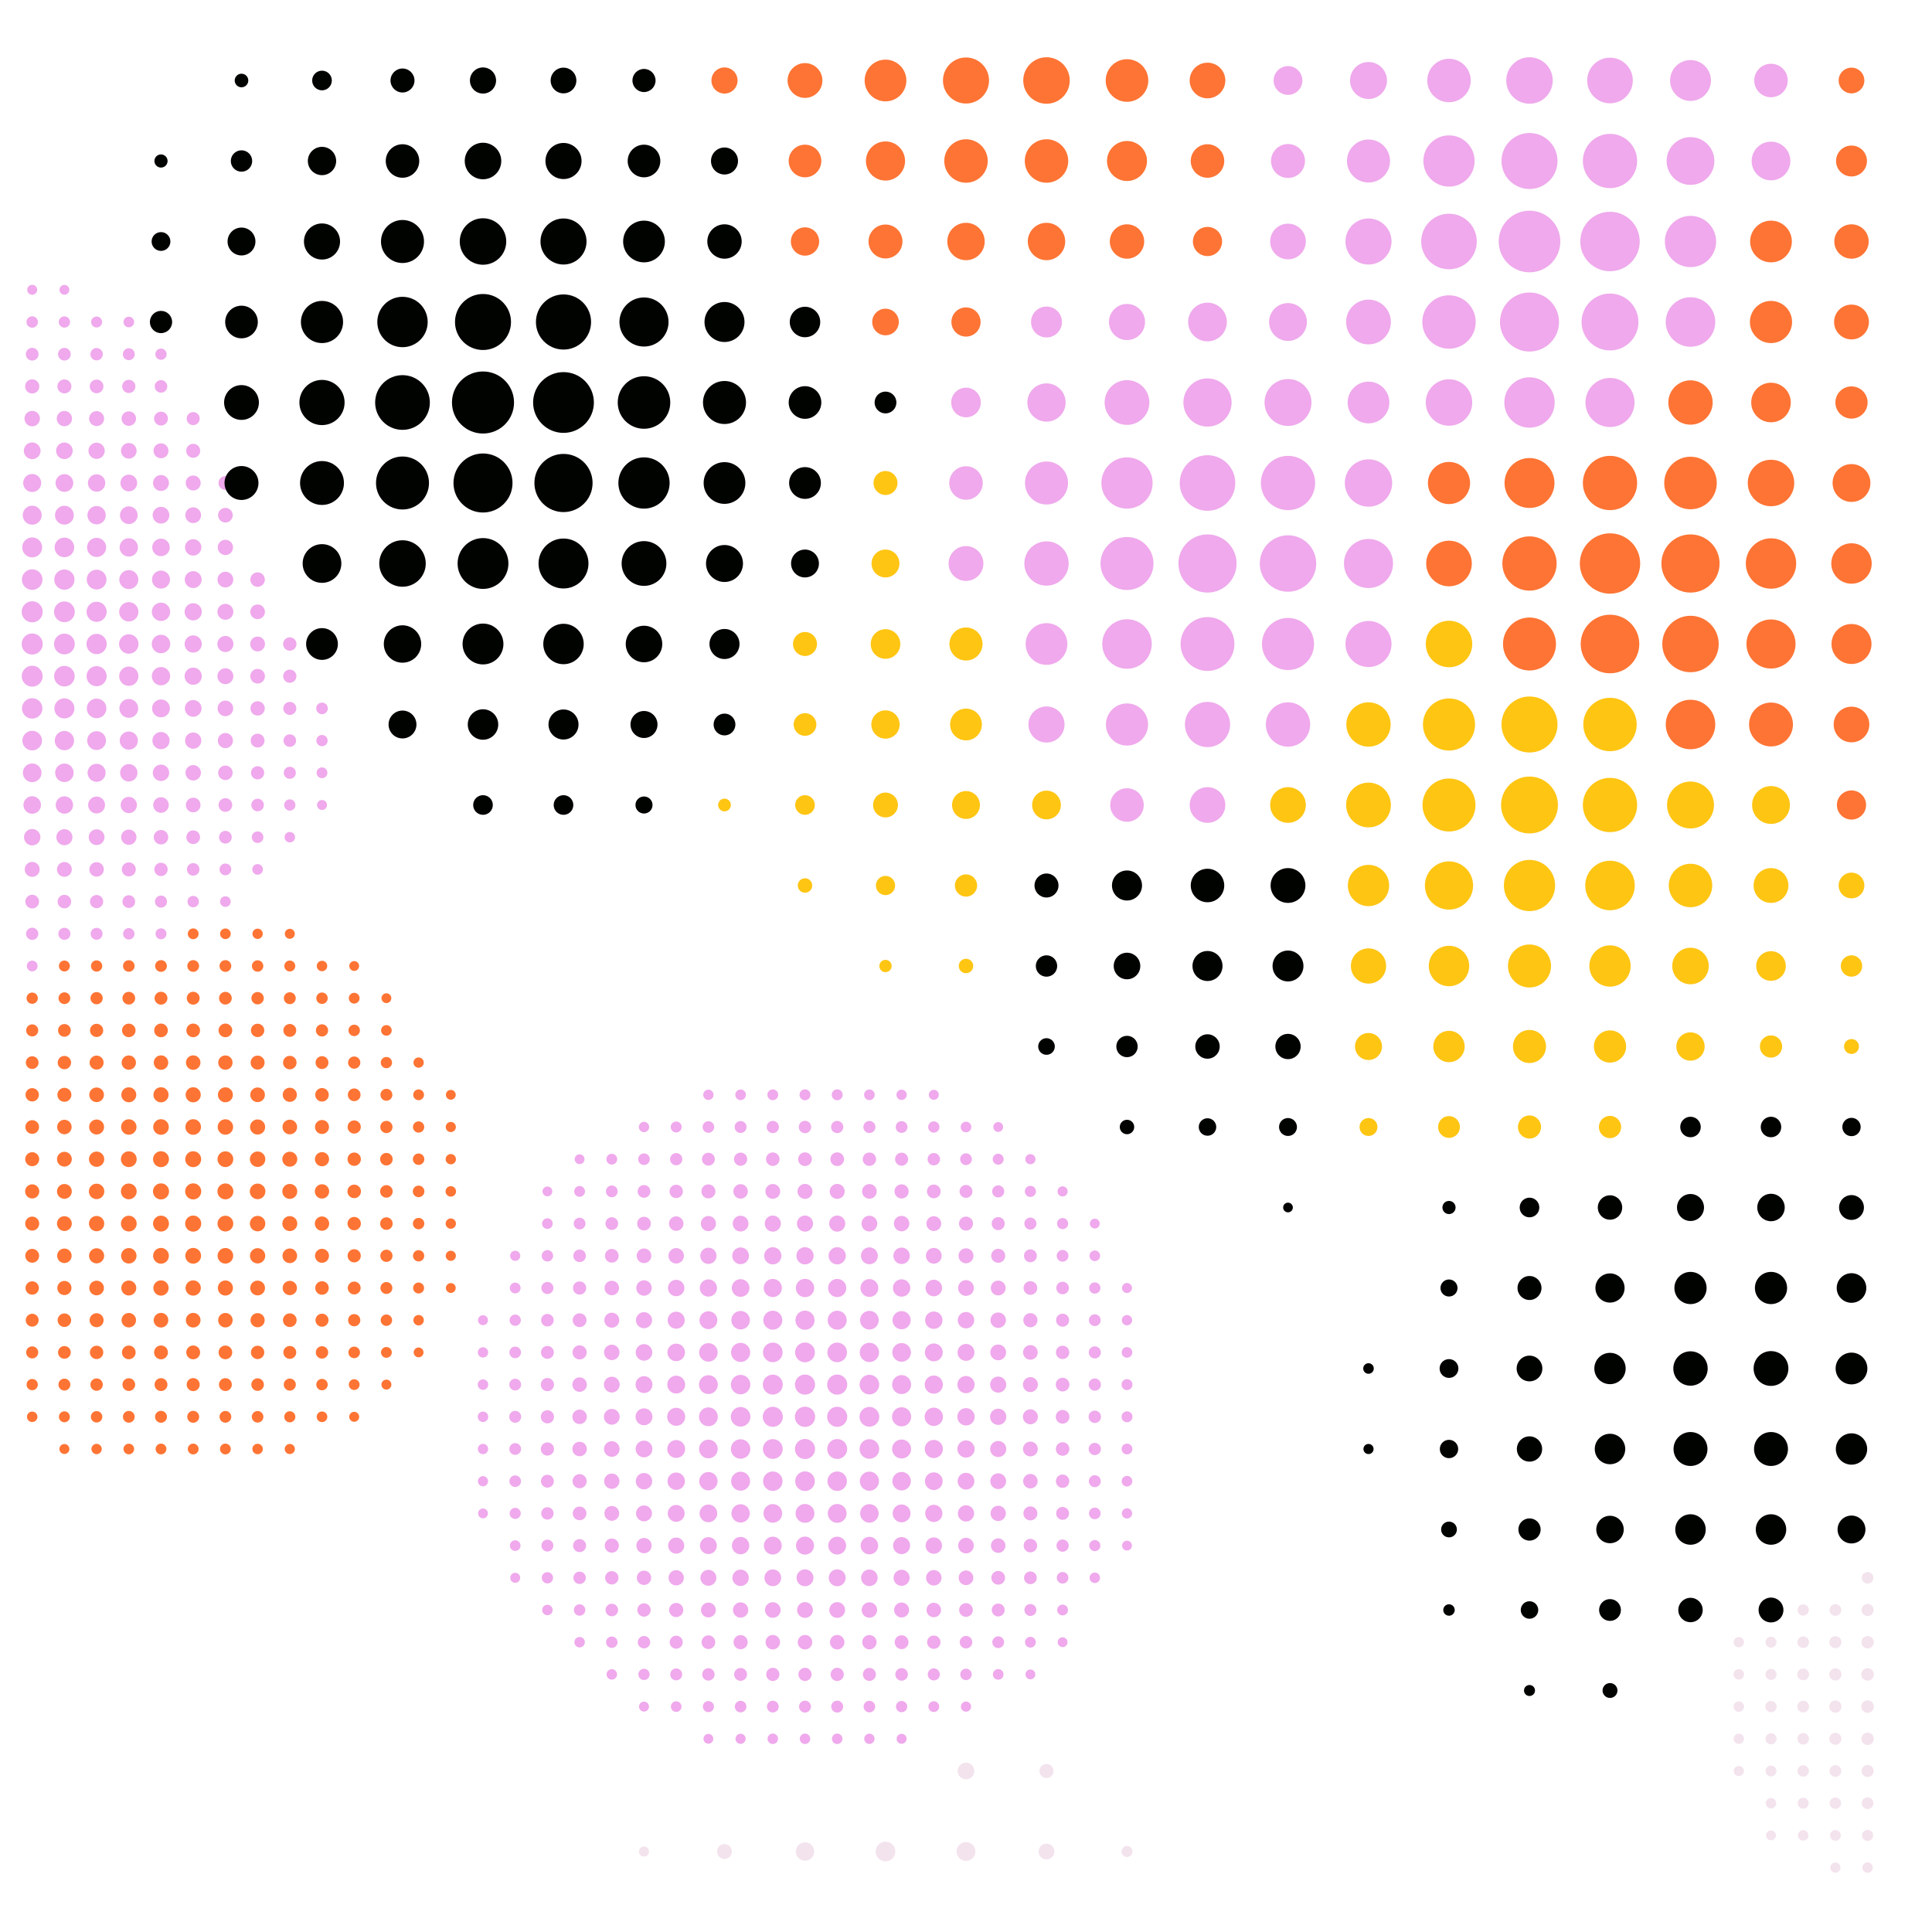 <?xml version="1.0"?>
<!DOCTYPE svg PUBLIC '-//W3C//DTD SVG 1.0//EN'
          'http://www.w3.org/TR/2001/REC-SVG-20010904/DTD/svg10.dtd'>
<svg xmlns:xlink="http://www.w3.org/1999/xlink" style="fill-opacity:1; color-rendering:auto; color-interpolation:auto; text-rendering:auto; stroke:black; stroke-linecap:square; stroke-miterlimit:10; shape-rendering:auto; stroke-opacity:1; fill:black; stroke-dasharray:none; font-weight:normal; stroke-width:1; font-family:'Dialog'; font-style:normal; stroke-linejoin:miter; font-size:12px; stroke-dashoffset:0; image-rendering:auto;" width="600" height="600" xmlns="http://www.w3.org/2000/svg"
><!--Generated by the Batik Graphics2D SVG Generator--><defs id="genericDefs"
  /><g
  ><g style="stroke-linecap:round; fill:rgb(1,3,0); stroke:rgb(1,3,0);"
    ><circle r="2.112" style="stroke:none;" cx="75" cy="25"
    /></g
    ><g style="stroke-linecap:round; fill:rgb(1,3,0); stroke:rgb(1,3,0);"
    ><circle r="3.053" style="stroke:none;" cx="100" cy="25"
      /><circle r="3.725" style="stroke:none;" cx="125" cy="25"
      /><circle r="4.061" style="stroke:none;" cx="150" cy="25"
      /><circle r="3.994" style="stroke:none;" cx="175" cy="25"
      /><circle r="3.591" style="stroke:none;" cx="200" cy="25"
      /><circle r="4.061" style="fill:rgb(254,116,52); stroke:none;" cx="225" cy="25"
      /><circle r="5.405" style="fill:rgb(254,116,52); stroke:none;" cx="250" cy="25"
      /><circle r="6.48" style="fill:rgb(254,116,52); stroke:none;" cx="275" cy="25"
      /><circle r="7.152" style="fill:rgb(254,116,52); stroke:none;" cx="300" cy="25"
      /><circle r="7.219" style="fill:rgb(254,116,52); stroke:none;" cx="325" cy="25"
      /><circle r="6.614" style="fill:rgb(254,116,52); stroke:none;" cx="350" cy="25"
      /><circle r="5.539" style="fill:rgb(254,116,52); stroke:none;" cx="375" cy="25"
      /><circle r="4.464" style="fill:rgb(239,169,236); stroke:none;" cx="400" cy="25"
      /><circle r="5.741" style="fill:rgb(239,169,236); stroke:none;" cx="425" cy="25"
      /><circle r="6.748" style="fill:rgb(239,169,236); stroke:none;" cx="450" cy="25"
      /><circle r="7.219" style="fill:rgb(239,169,236); stroke:none;" cx="475" cy="25"
      /><circle r="7.084" style="fill:rgb(239,169,236); stroke:none;" cx="500" cy="25"
      /><circle r="6.345" style="fill:rgb(239,169,236); stroke:none;" cx="525" cy="25"
      /><circle r="5.203" style="fill:rgb(239,169,236); stroke:none;" cx="550" cy="25"
      /><circle r="3.994" style="fill:rgb(254,116,52); stroke:none;" cx="575" cy="25"
      /><circle r="2.045" style="stroke:none;" cx="50" cy="50"
      /><circle r="3.322" style="stroke:none;" cx="75" cy="50"
      /><circle r="4.397" style="stroke:none;" cx="100" cy="50"
      /><circle r="5.203" style="stroke:none;" cx="125" cy="50"
      /><circle r="5.673" style="stroke:none;" cx="150" cy="50"
      /><circle r="5.606" style="stroke:none;" cx="175" cy="50"
      /><circle r="5.069" style="stroke:none;" cx="200" cy="50"
      /><circle r="4.195" style="stroke:none;" cx="225" cy="50"
      /><circle r="5.069" style="fill:rgb(254,116,52); stroke:none;" cx="250" cy="50"
      /><circle r="6.077" style="fill:rgb(254,116,52); stroke:none;" cx="275" cy="50"
      /><circle r="6.748" style="fill:rgb(254,116,52); stroke:none;" cx="300" cy="50"
      /><circle r="6.748" style="fill:rgb(254,116,52); stroke:none;" cx="325" cy="50"
      /><circle r="6.211" style="fill:rgb(254,116,52); stroke:none;" cx="350" cy="50"
      /><circle r="5.203" style="fill:rgb(254,116,52); stroke:none;" cx="375" cy="50"
      /><circle r="5.27" style="fill:rgb(239,169,236); stroke:none;" cx="400" cy="50"
      /><circle r="6.681" style="fill:rgb(239,169,236); stroke:none;" cx="425" cy="50"
      /><circle r="7.958" style="fill:rgb(239,169,236); stroke:none;" cx="450" cy="50"
      /><circle r="8.697" style="fill:rgb(239,169,236); stroke:none;" cx="475" cy="50"
      /><circle r="8.428" style="fill:rgb(239,169,236); stroke:none;" cx="500" cy="50"
      /><circle r="7.42" style="fill:rgb(239,169,236); stroke:none;" cx="525" cy="50"
      /><circle r="6.009" style="fill:rgb(239,169,236); stroke:none;" cx="550" cy="50"
      /><circle r="4.8" style="fill:rgb(254,116,52); stroke:none;" cx="575" cy="50"
      /><circle r="2.919" style="stroke:none;" cx="50" cy="75"
      /><circle r="4.33" style="stroke:none;" cx="75" cy="75"
      /><circle r="5.606" style="stroke:none;" cx="100" cy="75"
      /><circle r="6.681" style="stroke:none;" cx="125" cy="75"
      /><circle r="7.219" style="stroke:none;" cx="150" cy="75"
      /><circle r="7.152" style="stroke:none;" cx="175" cy="75"
      /><circle r="6.48" style="stroke:none;" cx="200" cy="75"
      /><circle r="5.338" style="stroke:none;" cx="225" cy="75"
      /><circle r="4.397" style="fill:rgb(254,116,52); stroke:none;" cx="250" cy="75"
      /><circle r="5.27" style="fill:rgb(254,116,52); stroke:none;" cx="275" cy="75"
      /><circle r="5.808" style="fill:rgb(254,116,52); stroke:none;" cx="300" cy="75"
      /><circle r="5.808" style="fill:rgb(254,116,52); stroke:none;" cx="325" cy="75"
      /><circle r="5.338" style="fill:rgb(254,116,52); stroke:none;" cx="350" cy="75"
      /><circle r="4.531" style="fill:rgb(254,116,52); stroke:none;" cx="375" cy="75"
      /><circle r="5.539" style="fill:rgb(239,169,236); stroke:none;" cx="400" cy="75"
      /><circle r="7.152" style="fill:rgb(239,169,236); stroke:none;" cx="425" cy="75"
      /><circle r="8.63" style="fill:rgb(239,169,236); stroke:none;" cx="450" cy="75"
      /><circle r="9.57" style="fill:rgb(239,169,236); stroke:none;" cx="475" cy="75"
      /><circle r="9.234" style="fill:rgb(239,169,236); stroke:none;" cx="500" cy="75"
      /><circle r="7.958" style="fill:rgb(239,169,236); stroke:none;" cx="525" cy="75"
      /><circle r="6.48" style="fill:rgb(254,116,52); stroke:none;" cx="550" cy="75"
      /><circle r="5.338" style="fill:rgb(254,116,52); stroke:none;" cx="575" cy="75"
      /><circle r="1.55" style="fill:rgb(239,169,236); stroke:none;" cx="10" cy="90"
      /><circle r="1.525" style="fill:rgb(239,169,236); stroke:none;" cx="20" cy="90"
      /><circle r="1.775" style="fill:rgb(239,169,236); stroke:none;" cx="10" cy="100"
      /><circle r="1.75" style="fill:rgb(239,169,236); stroke:none;" cx="20" cy="100"
      /><circle r="1.7" style="fill:rgb(239,169,236); stroke:none;" cx="30" cy="100"
      /><circle r="1.65" style="fill:rgb(239,169,236); stroke:none;" cx="40" cy="100"
      /><circle r="3.456" style="stroke:none;" cx="50" cy="100"
      /><circle r="5.069" style="stroke:none;" cx="75" cy="100"
      /><circle r="6.547" style="stroke:none;" cx="100" cy="100"
      /><circle r="7.823" style="stroke:none;" cx="125" cy="100"
      /><circle r="8.697" style="stroke:none;" cx="150" cy="100"
      /><circle r="8.562" style="stroke:none;" cx="175" cy="100"
      /><circle r="7.622" style="stroke:none;" cx="200" cy="100"
      /><circle r="6.211" style="stroke:none;" cx="225" cy="100"
      /><circle r="4.733" style="stroke:none;" cx="250" cy="100"
      /><circle r="4.128" style="fill:rgb(254,116,52); stroke:none;" cx="275" cy="100"
      /><circle r="4.531" style="fill:rgb(254,116,52); stroke:none;" cx="300" cy="100"
      /><circle r="4.8" style="fill:rgb(239,169,236); stroke:none;" cx="325" cy="100"
      /><circle r="5.606" style="fill:rgb(239,169,236); stroke:none;" cx="350" cy="100"
      /><circle r="6.009" style="fill:rgb(239,169,236); stroke:none;" cx="375" cy="100"
      /><circle r="5.875" style="fill:rgb(239,169,236); stroke:none;" cx="400" cy="100"
      /><circle r="6.95" style="fill:rgb(239,169,236); stroke:none;" cx="425" cy="100"
      /><circle r="8.294" style="fill:rgb(239,169,236); stroke:none;" cx="450" cy="100"
      /><circle r="9.167" style="fill:rgb(239,169,236); stroke:none;" cx="475" cy="100"
      /><circle r="8.831" style="fill:rgb(239,169,236); stroke:none;" cx="500" cy="100"
      /><circle r="7.689" style="fill:rgb(239,169,236); stroke:none;" cx="525" cy="100"
      /><circle r="6.547" style="fill:rgb(254,116,52); stroke:none;" cx="550" cy="100"
      /><circle r="5.405" style="fill:rgb(254,116,52); stroke:none;" cx="575" cy="100"
      /><circle r="1.975" style="fill:rgb(239,169,236); stroke:none;" cx="10" cy="110"
      /><circle r="1.975" style="fill:rgb(239,169,236); stroke:none;" cx="20" cy="110"
      /><circle r="1.925" style="fill:rgb(239,169,236); stroke:none;" cx="30" cy="110"
      /><circle r="1.85" style="fill:rgb(239,169,236); stroke:none;" cx="40" cy="110"
      /><circle r="1.75" style="fill:rgb(239,169,236); stroke:none;" cx="50" cy="110"
      /><circle r="2.2" style="fill:rgb(239,169,236); stroke:none;" cx="10" cy="120"
      /><circle r="2.175" style="fill:rgb(239,169,236); stroke:none;" cx="20" cy="120"
      /><circle r="2.125" style="fill:rgb(239,169,236); stroke:none;" cx="30" cy="120"
      /><circle r="2.05" style="fill:rgb(239,169,236); stroke:none;" cx="40" cy="120"
      /><circle r="1.95" style="fill:rgb(239,169,236); stroke:none;" cx="50" cy="120"
      /><circle r="5.405" style="stroke:none;" cx="75" cy="125"
      /><circle r="7.017" style="stroke:none;" cx="100" cy="125"
      /><circle r="8.495" style="stroke:none;" cx="125" cy="125"
      /><circle r="9.637" style="stroke:none;" cx="150" cy="125"
      /><circle r="9.436" style="stroke:none;" cx="175" cy="125"
      /><circle r="8.159" style="stroke:none;" cx="200" cy="125"
      /><circle r="6.681" style="stroke:none;" cx="225" cy="125"
      /><circle r="5.069" style="stroke:none;" cx="250" cy="125"
      /><circle r="3.389" style="stroke:none;" cx="275" cy="125"
      /><circle r="4.598" style="fill:rgb(239,169,236); stroke:none;" cx="300" cy="125"
      /><circle r="5.942" style="fill:rgb(239,169,236); stroke:none;" cx="325" cy="125"
      /><circle r="6.95" style="fill:rgb(239,169,236); stroke:none;" cx="350" cy="125"
      /><circle r="7.487" style="fill:rgb(239,169,236); stroke:none;" cx="375" cy="125"
      /><circle r="7.286" style="fill:rgb(239,169,236); stroke:none;" cx="400" cy="125"
      /><circle r="6.48" style="fill:rgb(239,169,236); stroke:none;" cx="425" cy="125"
      /><circle r="7.219" style="fill:rgb(239,169,236); stroke:none;" cx="450" cy="125"
      /><circle r="7.823" style="fill:rgb(239,169,236); stroke:none;" cx="475" cy="125"
      /><circle r="7.622" style="fill:rgb(239,169,236); stroke:none;" cx="500" cy="125"
      /><circle r="6.883" style="fill:rgb(254,116,52); stroke:none;" cx="525" cy="125"
      /><circle r="6.144" style="fill:rgb(254,116,52); stroke:none;" cx="550" cy="125"
      /><circle r="5.002" style="fill:rgb(254,116,52); stroke:none;" cx="575" cy="125"
      /><circle r="2.4" style="fill:rgb(239,169,236); stroke:none;" cx="10" cy="130"
      /><circle r="2.375" style="fill:rgb(239,169,236); stroke:none;" cx="20" cy="130"
      /><circle r="2.325" style="fill:rgb(239,169,236); stroke:none;" cx="30" cy="130"
      /><circle r="2.25" style="fill:rgb(239,169,236); stroke:none;" cx="40" cy="130"
      /><circle r="2.15" style="fill:rgb(239,169,236); stroke:none;" cx="50" cy="130"
      /><circle r="2.025" style="fill:rgb(239,169,236); stroke:none;" cx="60" cy="130"
      /><circle r="2.6" style="fill:rgb(239,169,236); stroke:none;" cx="10" cy="140"
      /><circle r="2.575" style="fill:rgb(239,169,236); stroke:none;" cx="20" cy="140"
      /><circle r="2.525" style="fill:rgb(239,169,236); stroke:none;" cx="30" cy="140"
      /><circle r="2.425" style="fill:rgb(239,169,236); stroke:none;" cx="40" cy="140"
      /><circle r="2.325" style="fill:rgb(239,169,236); stroke:none;" cx="50" cy="140"
      /><circle r="2.175" style="fill:rgb(239,169,236); stroke:none;" cx="60" cy="140"
      /><circle r="2.8" style="fill:rgb(239,169,236); stroke:none;" cx="10" cy="150"
      /><circle r="2.75" style="fill:rgb(239,169,236); stroke:none;" cx="20" cy="150"
      /><circle r="2.7" style="fill:rgb(239,169,236); stroke:none;" cx="30" cy="150"
      /><circle r="2.6" style="fill:rgb(239,169,236); stroke:none;" cx="40" cy="150"
      /><circle r="2.475" style="fill:rgb(239,169,236); stroke:none;" cx="50" cy="150"
      /><circle r="2.325" style="fill:rgb(239,169,236); stroke:none;" cx="60" cy="150"
      /><circle r="2.15" style="fill:rgb(239,169,236); stroke:none;" cx="70" cy="150"
      /><circle r="5.27" style="stroke:none;" cx="75" cy="150"
      /><circle r="6.816" style="stroke:none;" cx="100" cy="150"
      /><circle r="8.227" style="stroke:none;" cx="125" cy="150"
      /><circle r="9.167" style="stroke:none;" cx="150" cy="150"
      /><circle r="9.033" style="stroke:none;" cx="175" cy="150"
      /><circle r="7.958" style="stroke:none;" cx="200" cy="150"
      /><circle r="6.48" style="stroke:none;" cx="225" cy="150"
      /><circle r="4.934" style="stroke:none;" cx="250" cy="150"
      /><circle r="3.725" style="fill:rgb(254,197,19); stroke:none;" cx="275" cy="150"
      /><circle r="5.203" style="fill:rgb(239,169,236); stroke:none;" cx="300" cy="150"
      /><circle r="6.681" style="fill:rgb(239,169,236); stroke:none;" cx="325" cy="150"
      /><circle r="7.958" style="fill:rgb(239,169,236); stroke:none;" cx="350" cy="150"
      /><circle r="8.63" style="fill:rgb(239,169,236); stroke:none;" cx="375" cy="150"
      /><circle r="8.428" style="fill:rgb(239,169,236); stroke:none;" cx="400" cy="150"
      /><circle r="7.353" style="fill:rgb(239,169,236); stroke:none;" cx="425" cy="150"
      /><circle r="6.547" style="fill:rgb(254,116,52); stroke:none;" cx="450" cy="150"
      /><circle r="7.756" style="fill:rgb(254,116,52); stroke:none;" cx="475" cy="150"
      /><circle r="8.428" style="fill:rgb(254,116,52); stroke:none;" cx="500" cy="150"
      /><circle r="8.159" style="fill:rgb(254,116,52); stroke:none;" cx="525" cy="150"
      /><circle r="7.219" style="fill:rgb(254,116,52); stroke:none;" cx="550" cy="150"
      /><circle r="5.875" style="fill:rgb(254,116,52); stroke:none;" cx="575" cy="150"
      /><circle r="2.95" style="fill:rgb(239,169,236); stroke:none;" cx="10" cy="160"
      /><circle r="2.925" style="fill:rgb(239,169,236); stroke:none;" cx="20" cy="160"
      /><circle r="2.85" style="fill:rgb(239,169,236); stroke:none;" cx="30" cy="160"
      /><circle r="2.75" style="fill:rgb(239,169,236); stroke:none;" cx="40" cy="160"
      /><circle r="2.6" style="fill:rgb(239,169,236); stroke:none;" cx="50" cy="160"
      /><circle r="2.45" style="fill:rgb(239,169,236); stroke:none;" cx="60" cy="160"
      /><circle r="2.275" style="fill:rgb(239,169,236); stroke:none;" cx="70" cy="160"
      /><circle r="3.1" style="fill:rgb(239,169,236); stroke:none;" cx="10" cy="170"
      /><circle r="3.05" style="fill:rgb(239,169,236); stroke:none;" cx="20" cy="170"
      /><circle r="2.975" style="fill:rgb(239,169,236); stroke:none;" cx="30" cy="170"
      /><circle r="2.85" style="fill:rgb(239,169,236); stroke:none;" cx="40" cy="170"
      /><circle r="2.725" style="fill:rgb(239,169,236); stroke:none;" cx="50" cy="170"
      /><circle r="2.55" style="fill:rgb(239,169,236); stroke:none;" cx="60" cy="170"
      /><circle r="2.375" style="fill:rgb(239,169,236); stroke:none;" cx="70" cy="170"
      /><circle r="6.009" style="stroke:none;" cx="100" cy="175"
      /><circle r="7.219" style="stroke:none;" cx="125" cy="175"
      /><circle r="7.891" style="stroke:none;" cx="150" cy="175"
      /><circle r="7.756" style="stroke:none;" cx="175" cy="175"
      /><circle r="6.95" style="stroke:none;" cx="200" cy="175"
      /><circle r="5.741" style="stroke:none;" cx="225" cy="175"
      /><circle r="4.33" style="stroke:none;" cx="250" cy="175"
      /><circle r="4.33" style="fill:rgb(254,197,19); stroke:none;" cx="275" cy="175"
      /><circle r="5.405" style="fill:rgb(239,169,236); stroke:none;" cx="300" cy="175"
      /><circle r="6.883" style="fill:rgb(239,169,236); stroke:none;" cx="325" cy="175"
      /><circle r="8.227" style="fill:rgb(239,169,236); stroke:none;" cx="350" cy="175"
      /><circle r="9.033" style="fill:rgb(239,169,236); stroke:none;" cx="375" cy="175"
      /><circle r="8.764" style="fill:rgb(239,169,236); stroke:none;" cx="400" cy="175"
      /><circle r="7.622" style="fill:rgb(239,169,236); stroke:none;" cx="425" cy="175"
      /><circle r="7.084" style="fill:rgb(254,116,52); stroke:none;" cx="450" cy="175"
      /><circle r="8.428" style="fill:rgb(254,116,52); stroke:none;" cx="475" cy="175"
      /><circle r="9.369" style="fill:rgb(254,116,52); stroke:none;" cx="500" cy="175"
      /><circle r="9.033" style="fill:rgb(254,116,52); stroke:none;" cx="525" cy="175"
      /><circle r="7.823" style="fill:rgb(254,116,52); stroke:none;" cx="550" cy="175"
      /><circle r="6.278" style="fill:rgb(254,116,52); stroke:none;" cx="575" cy="175"
      /><circle r="3.2" style="fill:rgb(239,169,236); stroke:none;" cx="10" cy="180"
      /><circle r="3.15" style="fill:rgb(239,169,236); stroke:none;" cx="20" cy="180"
      /><circle r="3.075" style="fill:rgb(239,169,236); stroke:none;" cx="30" cy="180"
      /><circle r="2.95" style="fill:rgb(239,169,236); stroke:none;" cx="40" cy="180"
      /><circle r="2.8" style="fill:rgb(239,169,236); stroke:none;" cx="50" cy="180"
      /><circle r="2.625" style="fill:rgb(239,169,236); stroke:none;" cx="60" cy="180"
      /><circle r="2.45" style="fill:rgb(239,169,236); stroke:none;" cx="70" cy="180"
      /><circle r="2.25" style="fill:rgb(239,169,236); stroke:none;" cx="80" cy="180"
      /><circle r="3.275" style="fill:rgb(239,169,236); stroke:none;" cx="10" cy="190"
      /><circle r="3.225" style="fill:rgb(239,169,236); stroke:none;" cx="20" cy="190"
      /><circle r="3.125" style="fill:rgb(239,169,236); stroke:none;" cx="30" cy="190"
      /><circle r="3" style="fill:rgb(239,169,236); stroke:none;" cx="40" cy="190"
      /><circle r="2.85" style="fill:rgb(239,169,236); stroke:none;" cx="50" cy="190"
      /><circle r="2.675" style="fill:rgb(239,169,236); stroke:none;" cx="60" cy="190"
      /><circle r="2.475" style="fill:rgb(239,169,236); stroke:none;" cx="70" cy="190"
      /><circle r="2.275" style="fill:rgb(239,169,236); stroke:none;" cx="80" cy="190"
      /><circle r="3.275" style="fill:rgb(239,169,236); stroke:none;" cx="10" cy="200"
      /><circle r="3.225" style="fill:rgb(239,169,236); stroke:none;" cx="20" cy="200"
      /><circle r="3.15" style="fill:rgb(239,169,236); stroke:none;" cx="30" cy="200"
      /><circle r="3.025" style="fill:rgb(239,169,236); stroke:none;" cx="40" cy="200"
      /><circle r="2.875" style="fill:rgb(239,169,236); stroke:none;" cx="50" cy="200"
      /><circle r="2.675" style="fill:rgb(239,169,236); stroke:none;" cx="60" cy="200"
      /><circle r="2.5" style="fill:rgb(239,169,236); stroke:none;" cx="70" cy="200"
      /><circle r="2.3" style="fill:rgb(239,169,236); stroke:none;" cx="80" cy="200"
      /><circle r="2.075" style="fill:rgb(239,169,236); stroke:none;" cx="90" cy="200"
      /><circle r="4.934" style="stroke:none;" cx="100" cy="200"
      /><circle r="5.808" style="stroke:none;" cx="125" cy="200"
      /><circle r="6.345" style="stroke:none;" cx="150" cy="200"
      /><circle r="6.278" style="stroke:none;" cx="175" cy="200"
      /><circle r="5.673" style="stroke:none;" cx="200" cy="200"
      /><circle r="4.666" style="stroke:none;" cx="225" cy="200"
      /><circle r="3.725" style="fill:rgb(254,197,19); stroke:none;" cx="250" cy="200"
      /><circle r="4.598" style="fill:rgb(254,197,19); stroke:none;" cx="275" cy="200"
      /><circle r="5.136" style="fill:rgb(254,197,19); stroke:none;" cx="300" cy="200"
      /><circle r="6.48" style="fill:rgb(239,169,236); stroke:none;" cx="325" cy="200"
      /><circle r="7.689" style="fill:rgb(239,169,236); stroke:none;" cx="350" cy="200"
      /><circle r="8.361" style="fill:rgb(239,169,236); stroke:none;" cx="375" cy="200"
      /><circle r="8.092" style="fill:rgb(239,169,236); stroke:none;" cx="400" cy="200"
      /><circle r="7.152" style="fill:rgb(239,169,236); stroke:none;" cx="425" cy="200"
      /><circle r="7.219" style="fill:rgb(254,197,19); stroke:none;" cx="450" cy="200"
      /><circle r="8.227" style="fill:rgb(254,116,52); stroke:none;" cx="475" cy="200"
      /><circle r="9.1" style="fill:rgb(254,116,52); stroke:none;" cx="500" cy="200"
      /><circle r="8.764" style="fill:rgb(254,116,52); stroke:none;" cx="525" cy="200"
      /><circle r="7.622" style="fill:rgb(254,116,52); stroke:none;" cx="550" cy="200"
      /><circle r="6.211" style="fill:rgb(254,116,52); stroke:none;" cx="575" cy="200"
      /><circle r="3.25" style="fill:rgb(239,169,236); stroke:none;" cx="10" cy="210"
      /><circle r="3.2" style="fill:rgb(239,169,236); stroke:none;" cx="20" cy="210"
      /><circle r="3.125" style="fill:rgb(239,169,236); stroke:none;" cx="30" cy="210"
      /><circle r="3" style="fill:rgb(239,169,236); stroke:none;" cx="40" cy="210"
      /><circle r="2.85" style="fill:rgb(239,169,236); stroke:none;" cx="50" cy="210"
      /><circle r="2.675" style="fill:rgb(239,169,236); stroke:none;" cx="60" cy="210"
      /><circle r="2.475" style="fill:rgb(239,169,236); stroke:none;" cx="70" cy="210"
      /><circle r="2.275" style="fill:rgb(239,169,236); stroke:none;" cx="80" cy="210"
      /><circle r="2.05" style="fill:rgb(239,169,236); stroke:none;" cx="90" cy="210"
      /><circle r="3.175" style="fill:rgb(239,169,236); stroke:none;" cx="10" cy="220"
      /><circle r="3.125" style="fill:rgb(239,169,236); stroke:none;" cx="20" cy="220"
      /><circle r="3.05" style="fill:rgb(239,169,236); stroke:none;" cx="30" cy="220"
      /><circle r="2.925" style="fill:rgb(239,169,236); stroke:none;" cx="40" cy="220"
      /><circle r="2.775" style="fill:rgb(239,169,236); stroke:none;" cx="50" cy="220"
      /><circle r="2.6" style="fill:rgb(239,169,236); stroke:none;" cx="60" cy="220"
      /><circle r="2.425" style="fill:rgb(239,169,236); stroke:none;" cx="70" cy="220"
      /><circle r="2.225" style="fill:rgb(239,169,236); stroke:none;" cx="80" cy="220"
      /><circle r="2.025" style="fill:rgb(239,169,236); stroke:none;" cx="90" cy="220"
      /><circle r="1.8" style="fill:rgb(239,169,236); stroke:none;" cx="100" cy="220"
      /><circle r="4.33" style="stroke:none;" cx="125" cy="225"
      /><circle r="4.733" style="stroke:none;" cx="150" cy="225"
      /><circle r="4.666" style="stroke:none;" cx="175" cy="225"
      /><circle r="4.195" style="stroke:none;" cx="200" cy="225"
      /><circle r="3.389" style="stroke:none;" cx="225" cy="225"
      /><circle r="3.523" style="fill:rgb(254,197,19); stroke:none;" cx="250" cy="225"
      /><circle r="4.397" style="fill:rgb(254,197,19); stroke:none;" cx="275" cy="225"
      /><circle r="4.934" style="fill:rgb(254,197,19); stroke:none;" cx="300" cy="225"
      /><circle r="5.606" style="fill:rgb(239,169,236); stroke:none;" cx="325" cy="225"
      /><circle r="6.547" style="fill:rgb(239,169,236); stroke:none;" cx="350" cy="225"
      /><circle r="7.017" style="fill:rgb(239,169,236); stroke:none;" cx="375" cy="225"
      /><circle r="6.883" style="fill:rgb(239,169,236); stroke:none;" cx="400" cy="225"
      /><circle r="6.883" style="fill:rgb(254,197,19); stroke:none;" cx="425" cy="225"
      /><circle r="8.092" style="fill:rgb(254,197,19); stroke:none;" cx="450" cy="225"
      /><circle r="8.697" style="fill:rgb(254,197,19); stroke:none;" cx="475" cy="225"
      /><circle r="8.294" style="fill:rgb(254,197,19); stroke:none;" cx="500" cy="225"
      /><circle r="7.689" style="fill:rgb(254,116,52); stroke:none;" cx="525" cy="225"
      /><circle r="6.816" style="fill:rgb(254,116,52); stroke:none;" cx="550" cy="225"
      /><circle r="5.539" style="fill:rgb(254,116,52); stroke:none;" cx="575" cy="225"
      /><circle r="3.05" style="fill:rgb(239,169,236); stroke:none;" cx="10" cy="230"
      /><circle r="3" style="fill:rgb(239,169,236); stroke:none;" cx="20" cy="230"
      /><circle r="2.925" style="fill:rgb(239,169,236); stroke:none;" cx="30" cy="230"
      /><circle r="2.825" style="fill:rgb(239,169,236); stroke:none;" cx="40" cy="230"
      /><circle r="2.675" style="fill:rgb(239,169,236); stroke:none;" cx="50" cy="230"
      /><circle r="2.525" style="fill:rgb(239,169,236); stroke:none;" cx="60" cy="230"
      /><circle r="2.35" style="fill:rgb(239,169,236); stroke:none;" cx="70" cy="230"
      /><circle r="2.15" style="fill:rgb(239,169,236); stroke:none;" cx="80" cy="230"
      /><circle r="1.95" style="fill:rgb(239,169,236); stroke:none;" cx="90" cy="230"
      /><circle r="1.75" style="fill:rgb(239,169,236); stroke:none;" cx="100" cy="230"
      /><circle r="2.9" style="fill:rgb(239,169,236); stroke:none;" cx="10" cy="240"
      /><circle r="2.875" style="fill:rgb(239,169,236); stroke:none;" cx="20" cy="240"
      /><circle r="2.8" style="fill:rgb(239,169,236); stroke:none;" cx="30" cy="240"
      /><circle r="2.7" style="fill:rgb(239,169,236); stroke:none;" cx="40" cy="240"
      /><circle r="2.55" style="fill:rgb(239,169,236); stroke:none;" cx="50" cy="240"
      /><circle r="2.4" style="fill:rgb(239,169,236); stroke:none;" cx="60" cy="240"
      /><circle r="2.25" style="fill:rgb(239,169,236); stroke:none;" cx="70" cy="240"
      /><circle r="2.05" style="fill:rgb(239,169,236); stroke:none;" cx="80" cy="240"
      /><circle r="1.875" style="fill:rgb(239,169,236); stroke:none;" cx="90" cy="240"
      /><circle r="1.675" style="fill:rgb(239,169,236); stroke:none;" cx="100" cy="240"
      /><circle r="2.725" style="fill:rgb(239,169,236); stroke:none;" cx="10" cy="250"
      /><circle r="2.7" style="fill:rgb(239,169,236); stroke:none;" cx="20" cy="250"
      /><circle r="2.625" style="fill:rgb(239,169,236); stroke:none;" cx="30" cy="250"
      /><circle r="2.525" style="fill:rgb(239,169,236); stroke:none;" cx="40" cy="250"
      /><circle r="2.425" style="fill:rgb(239,169,236); stroke:none;" cx="50" cy="250"
      /><circle r="2.275" style="fill:rgb(239,169,236); stroke:none;" cx="60" cy="250"
      /><circle r="2.125" style="fill:rgb(239,169,236); stroke:none;" cx="70" cy="250"
      /><circle r="1.95" style="fill:rgb(239,169,236); stroke:none;" cx="80" cy="250"
      /><circle r="1.75" style="fill:rgb(239,169,236); stroke:none;" cx="90" cy="250"
      /><circle r="1.55" style="fill:rgb(239,169,236); stroke:none;" cx="100" cy="250"
      /><circle r="3.053" style="stroke:none;" cx="150" cy="250"
      /><circle r="3.053" style="stroke:none;" cx="175" cy="250"
      /><circle r="2.65" style="stroke:none;" cx="200" cy="250"
      /><circle r="1.978" style="fill:rgb(254,197,19); stroke:none;" cx="225" cy="250"
      /><circle r="3.053" style="fill:rgb(254,197,19); stroke:none;" cx="250" cy="250"
      /><circle r="3.859" style="fill:rgb(254,197,19); stroke:none;" cx="275" cy="250"
      /><circle r="4.33" style="fill:rgb(254,197,19); stroke:none;" cx="300" cy="250"
      /><circle r="4.464" style="fill:rgb(254,197,19); stroke:none;" cx="325" cy="250"
      /><circle r="5.203" style="fill:rgb(239,169,236); stroke:none;" cx="350" cy="250"
      /><circle r="5.539" style="fill:rgb(239,169,236); stroke:none;" cx="375" cy="250"
      /><circle r="5.539" style="fill:rgb(254,197,19); stroke:none;" cx="400" cy="250"
      /><circle r="6.95" style="fill:rgb(254,197,19); stroke:none;" cx="425" cy="250"
      /><circle r="8.227" style="fill:rgb(254,197,19); stroke:none;" cx="450" cy="250"
      /><circle r="8.831" style="fill:rgb(254,197,19); stroke:none;" cx="475" cy="250"
      /><circle r="8.428" style="fill:rgb(254,197,19); stroke:none;" cx="500" cy="250"
      /><circle r="7.286" style="fill:rgb(254,197,19); stroke:none;" cx="525" cy="250"
      /><circle r="5.875" style="fill:rgb(254,197,19); stroke:none;" cx="550" cy="250"
      /><circle r="4.531" style="fill:rgb(254,116,52); stroke:none;" cx="575" cy="250"
      /><circle r="2.55" style="fill:rgb(239,169,236); stroke:none;" cx="10" cy="260"
      /><circle r="2.5" style="fill:rgb(239,169,236); stroke:none;" cx="20" cy="260"
      /><circle r="2.45" style="fill:rgb(239,169,236); stroke:none;" cx="30" cy="260"
      /><circle r="2.375" style="fill:rgb(239,169,236); stroke:none;" cx="40" cy="260"
      /><circle r="2.25" style="fill:rgb(239,169,236); stroke:none;" cx="50" cy="260"
      /><circle r="2.125" style="fill:rgb(239,169,236); stroke:none;" cx="60" cy="260"
      /><circle r="1.975" style="fill:rgb(239,169,236); stroke:none;" cx="70" cy="260"
      /><circle r="1.8" style="fill:rgb(239,169,236); stroke:none;" cx="80" cy="260"
      /><circle r="1.625" style="fill:rgb(239,169,236); stroke:none;" cx="90" cy="260"
      /><circle r="2.325" style="fill:rgb(239,169,236); stroke:none;" cx="10" cy="270"
      /><circle r="2.3" style="fill:rgb(239,169,236); stroke:none;" cx="20" cy="270"
      /><circle r="2.25" style="fill:rgb(239,169,236); stroke:none;" cx="30" cy="270"
      /><circle r="2.175" style="fill:rgb(239,169,236); stroke:none;" cx="40" cy="270"
      /><circle r="2.075" style="fill:rgb(239,169,236); stroke:none;" cx="50" cy="270"
      /><circle r="1.95" style="fill:rgb(239,169,236); stroke:none;" cx="60" cy="270"
      /><circle r="1.825" style="fill:rgb(239,169,236); stroke:none;" cx="70" cy="270"
      /><circle r="1.65" style="fill:rgb(239,169,236); stroke:none;" cx="80" cy="270"
      /><circle r="2.247" style="fill:rgb(254,197,19); stroke:none;" cx="250" cy="275"
      /><circle r="2.986" style="fill:rgb(254,197,19); stroke:none;" cx="275" cy="275"
      /><circle r="3.456" style="fill:rgb(254,197,19); stroke:none;" cx="300" cy="275"
      /><circle r="3.725" style="stroke:none;" cx="325" cy="275"
      /><circle r="4.666" style="stroke:none;" cx="350" cy="275"
      /><circle r="5.203" style="stroke:none;" cx="375" cy="275"
      /><circle r="5.405" style="stroke:none;" cx="400" cy="275"
      /><circle r="6.412" style="fill:rgb(254,197,19); stroke:none;" cx="425" cy="275"
      /><circle r="7.487" style="fill:rgb(254,197,19); stroke:none;" cx="450" cy="275"
      /><circle r="7.958" style="fill:rgb(254,197,19); stroke:none;" cx="475" cy="275"
      /><circle r="7.689" style="fill:rgb(254,197,19); stroke:none;" cx="500" cy="275"
      /><circle r="6.748" style="fill:rgb(254,197,19); stroke:none;" cx="525" cy="275"
      /><circle r="5.405" style="fill:rgb(254,197,19); stroke:none;" cx="550" cy="275"
      /><circle r="3.994" style="fill:rgb(254,197,19); stroke:none;" cx="575" cy="275"
      /><circle r="2.125" style="fill:rgb(239,169,236); stroke:none;" cx="10" cy="280"
      /><circle r="2.1" style="fill:rgb(239,169,236); stroke:none;" cx="20" cy="280"
      /><circle r="2.05" style="fill:rgb(239,169,236); stroke:none;" cx="30" cy="280"
      /><circle r="1.975" style="fill:rgb(239,169,236); stroke:none;" cx="40" cy="280"
      /><circle r="1.875" style="fill:rgb(239,169,236); stroke:none;" cx="50" cy="280"
      /><circle r="1.775" style="fill:rgb(239,169,236); stroke:none;" cx="60" cy="280"
      /><circle r="1.65" style="fill:rgb(239,169,236); stroke:none;" cx="70" cy="280"
      /><circle r="1.9" style="fill:rgb(239,169,236); stroke:none;" cx="10" cy="290"
      /><circle r="1.875" style="fill:rgb(239,169,236); stroke:none;" cx="20" cy="290"
      /><circle r="1.85" style="fill:rgb(239,169,236); stroke:none;" cx="30" cy="290"
      /><circle r="1.775" style="fill:rgb(239,169,236); stroke:none;" cx="40" cy="290"
      /><circle r="1.7" style="fill:rgb(239,169,236); stroke:none;" cx="50" cy="290"
      /><circle r="1.675" style="fill:rgb(254,116,52); stroke:none;" cx="60" cy="290"
      /><circle r="1.65" style="fill:rgb(254,116,52); stroke:none;" cx="70" cy="290"
      /><circle r="1.6" style="fill:rgb(254,116,52); stroke:none;" cx="80" cy="290"
      /><circle r="1.55" style="fill:rgb(254,116,52); stroke:none;" cx="90" cy="290"
      /><circle r="1.675" style="fill:rgb(239,169,236); stroke:none;" cx="10" cy="300"
      /><circle r="1.7" style="fill:rgb(254,116,52); stroke:none;" cx="20" cy="300"
      /><circle r="1.75" style="fill:rgb(254,116,52); stroke:none;" cx="30" cy="300"
      /><circle r="1.8" style="fill:rgb(254,116,52); stroke:none;" cx="40" cy="300"
      /><circle r="1.825" style="fill:rgb(254,116,52); stroke:none;" cx="50" cy="300"
      /><circle r="1.825" style="fill:rgb(254,116,52); stroke:none;" cx="60" cy="300"
      /><circle r="1.825" style="fill:rgb(254,116,52); stroke:none;" cx="70" cy="300"
      /><circle r="1.775" style="fill:rgb(254,116,52); stroke:none;" cx="80" cy="300"
      /><circle r="1.7" style="fill:rgb(254,116,52); stroke:none;" cx="90" cy="300"
      /><circle r="1.625" style="fill:rgb(254,116,52); stroke:none;" cx="100" cy="300"
      /><circle r="1.525" style="fill:rgb(254,116,52); stroke:none;" cx="110" cy="300"
      /><circle r="1.911" style="fill:rgb(254,197,19); stroke:none;" cx="275" cy="300"
      /><circle r="2.247" style="fill:rgb(254,197,19); stroke:none;" cx="300" cy="300"
      /><circle r="3.322" style="stroke:none;" cx="325" cy="300"
      /><circle r="4.128" style="stroke:none;" cx="350" cy="300"
      /><circle r="4.666" style="stroke:none;" cx="375" cy="300"
      /><circle r="4.8" style="stroke:none;" cx="400" cy="300"
      /><circle r="5.472" style="fill:rgb(254,197,19); stroke:none;" cx="425" cy="300"
      /><circle r="6.278" style="fill:rgb(254,197,19); stroke:none;" cx="450" cy="300"
      /><circle r="6.681" style="fill:rgb(254,197,19); stroke:none;" cx="475" cy="300"
      /><circle r="6.412" style="fill:rgb(254,197,19); stroke:none;" cx="500" cy="300"
      /><circle r="5.673" style="fill:rgb(254,197,19); stroke:none;" cx="525" cy="300"
      /><circle r="4.598" style="fill:rgb(254,197,19); stroke:none;" cx="550" cy="300"
      /><circle r="3.322" style="fill:rgb(254,197,19); stroke:none;" cx="575" cy="300"
      /><circle r="1.75" style="fill:rgb(254,116,52); stroke:none;" cx="10" cy="310"
      /><circle r="1.825" style="fill:rgb(254,116,52); stroke:none;" cx="20" cy="310"
      /><circle r="1.9" style="fill:rgb(254,116,52); stroke:none;" cx="30" cy="310"
      /><circle r="1.975" style="fill:rgb(254,116,52); stroke:none;" cx="40" cy="310"
      /><circle r="2" style="fill:rgb(254,116,52); stroke:none;" cx="50" cy="310"
      /><circle r="2" style="fill:rgb(254,116,52); stroke:none;" cx="60" cy="310"
      /><circle r="1.975" style="fill:rgb(254,116,52); stroke:none;" cx="70" cy="310"
      /><circle r="1.925" style="fill:rgb(254,116,52); stroke:none;" cx="80" cy="310"
      /><circle r="1.85" style="fill:rgb(254,116,52); stroke:none;" cx="90" cy="310"
      /><circle r="1.775" style="fill:rgb(254,116,52); stroke:none;" cx="100" cy="310"
      /><circle r="1.675" style="fill:rgb(254,116,52); stroke:none;" cx="110" cy="310"
      /><circle r="1.525" style="fill:rgb(254,116,52); stroke:none;" cx="120" cy="310"
      /><circle r="1.875" style="fill:rgb(254,116,52); stroke:none;" cx="10" cy="320"
      /><circle r="1.975" style="fill:rgb(254,116,52); stroke:none;" cx="20" cy="320"
      /><circle r="2.05" style="fill:rgb(254,116,52); stroke:none;" cx="30" cy="320"
      /><circle r="2.1" style="fill:rgb(254,116,52); stroke:none;" cx="40" cy="320"
      /><circle r="2.125" style="fill:rgb(254,116,52); stroke:none;" cx="50" cy="320"
      /><circle r="2.125" style="fill:rgb(254,116,52); stroke:none;" cx="60" cy="320"
      /><circle r="2.125" style="fill:rgb(254,116,52); stroke:none;" cx="70" cy="320"
      /><circle r="2.075" style="fill:rgb(254,116,52); stroke:none;" cx="80" cy="320"
      /><circle r="2" style="fill:rgb(254,116,52); stroke:none;" cx="90" cy="320"
      /><circle r="1.9" style="fill:rgb(254,116,52); stroke:none;" cx="100" cy="320"
      /><circle r="1.775" style="fill:rgb(254,116,52); stroke:none;" cx="110" cy="320"
      /><circle r="1.65" style="fill:rgb(254,116,52); stroke:none;" cx="120" cy="320"
      /><circle r="2.583" style="stroke:none;" cx="325" cy="325"
      /><circle r="3.322" style="stroke:none;" cx="350" cy="325"
      /><circle r="3.792" style="stroke:none;" cx="375" cy="325"
      /><circle r="3.927" style="stroke:none;" cx="400" cy="325"
      /><circle r="4.195" style="fill:rgb(254,197,19); stroke:none;" cx="425" cy="325"
      /><circle r="4.867" style="fill:rgb(254,197,19); stroke:none;" cx="450" cy="325"
      /><circle r="5.136" style="fill:rgb(254,197,19); stroke:none;" cx="475" cy="325"
      /><circle r="5.002" style="fill:rgb(254,197,19); stroke:none;" cx="500" cy="325"
      /><circle r="4.397" style="fill:rgb(254,197,19); stroke:none;" cx="525" cy="325"
      /><circle r="3.456" style="fill:rgb(254,197,19); stroke:none;" cx="550" cy="325"
      /><circle r="2.314" style="fill:rgb(254,197,19); stroke:none;" cx="575" cy="325"
      /><circle r="1.975" style="fill:rgb(254,116,52); stroke:none;" cx="10" cy="330"
      /><circle r="2.075" style="fill:rgb(254,116,52); stroke:none;" cx="20" cy="330"
      /><circle r="2.175" style="fill:rgb(254,116,52); stroke:none;" cx="30" cy="330"
      /><circle r="2.225" style="fill:rgb(254,116,52); stroke:none;" cx="40" cy="330"
      /><circle r="2.25" style="fill:rgb(254,116,52); stroke:none;" cx="50" cy="330"
      /><circle r="2.25" style="fill:rgb(254,116,52); stroke:none;" cx="60" cy="330"
      /><circle r="2.225" style="fill:rgb(254,116,52); stroke:none;" cx="70" cy="330"
      /><circle r="2.175" style="fill:rgb(254,116,52); stroke:none;" cx="80" cy="330"
      /><circle r="2.1" style="fill:rgb(254,116,52); stroke:none;" cx="90" cy="330"
      /><circle r="2" style="fill:rgb(254,116,52); stroke:none;" cx="100" cy="330"
      /><circle r="1.9" style="fill:rgb(254,116,52); stroke:none;" cx="110" cy="330"
      /><circle r="1.75" style="fill:rgb(254,116,52); stroke:none;" cx="120" cy="330"
      /><circle r="1.6" style="fill:rgb(254,116,52); stroke:none;" cx="130" cy="330"
      /><circle r="2.075" style="fill:rgb(254,116,52); stroke:none;" cx="10" cy="340"
      /><circle r="2.175" style="fill:rgb(254,116,52); stroke:none;" cx="20" cy="340"
      /><circle r="2.275" style="fill:rgb(254,116,52); stroke:none;" cx="30" cy="340"
      /><circle r="2.325" style="fill:rgb(254,116,52); stroke:none;" cx="40" cy="340"
      /><circle r="2.35" style="fill:rgb(254,116,52); stroke:none;" cx="50" cy="340"
      /><circle r="2.35" style="fill:rgb(254,116,52); stroke:none;" cx="60" cy="340"
      /><circle r="2.325" style="fill:rgb(254,116,52); stroke:none;" cx="70" cy="340"
      /><circle r="2.275" style="fill:rgb(254,116,52); stroke:none;" cx="80" cy="340"
      /><circle r="2.2" style="fill:rgb(254,116,52); stroke:none;" cx="90" cy="340"
      /><circle r="2.1" style="fill:rgb(254,116,52); stroke:none;" cx="100" cy="340"
      /><circle r="1.975" style="fill:rgb(254,116,52); stroke:none;" cx="110" cy="340"
      /><circle r="1.85" style="fill:rgb(254,116,52); stroke:none;" cx="120" cy="340"
      /><circle r="1.675" style="fill:rgb(254,116,52); stroke:none;" cx="130" cy="340"
      /><circle r="1.525" style="fill:rgb(254,116,52); stroke:none;" cx="140" cy="340"
      /><circle r="1.6" style="fill:rgb(239,169,236); stroke:none;" cx="220" cy="340"
      /><circle r="1.65" style="fill:rgb(239,169,236); stroke:none;" cx="230" cy="340"
      /><circle r="1.675" style="fill:rgb(239,169,236); stroke:none;" cx="240" cy="340"
      /><circle r="1.7" style="fill:rgb(239,169,236); stroke:none;" cx="250" cy="340"
      /><circle r="1.7" style="fill:rgb(239,169,236); stroke:none;" cx="260" cy="340"
      /><circle r="1.65" style="fill:rgb(239,169,236); stroke:none;" cx="270" cy="340"
      /><circle r="1.6" style="fill:rgb(239,169,236); stroke:none;" cx="280" cy="340"
      /><circle r="1.55" style="fill:rgb(239,169,236); stroke:none;" cx="290" cy="340"
      /><circle r="2.125" style="fill:rgb(254,116,52); stroke:none;" cx="10" cy="350"
      /><circle r="2.25" style="fill:rgb(254,116,52); stroke:none;" cx="20" cy="350"
      /><circle r="2.325" style="fill:rgb(254,116,52); stroke:none;" cx="30" cy="350"
      /><circle r="2.4" style="fill:rgb(254,116,52); stroke:none;" cx="40" cy="350"
      /><circle r="2.425" style="fill:rgb(254,116,52); stroke:none;" cx="50" cy="350"
      /><circle r="2.425" style="fill:rgb(254,116,52); stroke:none;" cx="60" cy="350"
      /><circle r="2.4" style="fill:rgb(254,116,52); stroke:none;" cx="70" cy="350"
      /><circle r="2.35" style="fill:rgb(254,116,52); stroke:none;" cx="80" cy="350"
      /><circle r="2.275" style="fill:rgb(254,116,52); stroke:none;" cx="90" cy="350"
      /><circle r="2.175" style="fill:rgb(254,116,52); stroke:none;" cx="100" cy="350"
      /><circle r="2.05" style="fill:rgb(254,116,52); stroke:none;" cx="110" cy="350"
      /><circle r="1.9" style="fill:rgb(254,116,52); stroke:none;" cx="120" cy="350"
      /><circle r="1.75" style="fill:rgb(254,116,52); stroke:none;" cx="130" cy="350"
      /><circle r="1.575" style="fill:rgb(254,116,52); stroke:none;" cx="140" cy="350"
      /><circle r="1.6" style="fill:rgb(239,169,236); stroke:none;" cx="200" cy="350"
      /><circle r="1.7" style="fill:rgb(239,169,236); stroke:none;" cx="210" cy="350"
      /><circle r="1.8" style="fill:rgb(239,169,236); stroke:none;" cx="220" cy="350"
      /><circle r="1.85" style="fill:rgb(239,169,236); stroke:none;" cx="230" cy="350"
      /><circle r="1.9" style="fill:rgb(239,169,236); stroke:none;" cx="240" cy="350"
      /><circle r="1.925" style="fill:rgb(239,169,236); stroke:none;" cx="250" cy="350"
      /><circle r="1.9" style="fill:rgb(239,169,236); stroke:none;" cx="260" cy="350"
      /><circle r="1.875" style="fill:rgb(239,169,236); stroke:none;" cx="270" cy="350"
      /><circle r="1.825" style="fill:rgb(239,169,236); stroke:none;" cx="280" cy="350"
      /><circle r="1.75" style="fill:rgb(239,169,236); stroke:none;" cx="290" cy="350"
      /><circle r="1.65" style="fill:rgb(239,169,236); stroke:none;" cx="300" cy="350"
      /><circle r="1.525" style="fill:rgb(239,169,236); stroke:none;" cx="310" cy="350"
      /><circle r="2.247" style="stroke:none;" cx="350" cy="350"
      /><circle r="2.717" style="stroke:none;" cx="375" cy="350"
      /><circle r="2.784" style="stroke:none;" cx="400" cy="350"
      /><circle r="2.784" style="fill:rgb(254,197,19); stroke:none;" cx="425" cy="350"
      /><circle r="3.389" style="fill:rgb(254,197,19); stroke:none;" cx="450" cy="350"
      /><circle r="3.591" style="fill:rgb(254,197,19); stroke:none;" cx="475" cy="350"
      /><circle r="3.456" style="fill:rgb(254,197,19); stroke:none;" cx="500" cy="350"
      /><circle r="3.188" style="stroke:none;" cx="525" cy="350"
      /><circle r="3.188" style="stroke:none;" cx="550" cy="350"
      /><circle r="2.852" style="stroke:none;" cx="575" cy="350"
      /><circle r="2.175" style="fill:rgb(254,116,52); stroke:none;" cx="10" cy="360"
      /><circle r="2.3" style="fill:rgb(254,116,52); stroke:none;" cx="20" cy="360"
      /><circle r="2.375" style="fill:rgb(254,116,52); stroke:none;" cx="30" cy="360"
      /><circle r="2.45" style="fill:rgb(254,116,52); stroke:none;" cx="40" cy="360"
      /><circle r="2.475" style="fill:rgb(254,116,52); stroke:none;" cx="50" cy="360"
      /><circle r="2.475" style="fill:rgb(254,116,52); stroke:none;" cx="60" cy="360"
      /><circle r="2.45" style="fill:rgb(254,116,52); stroke:none;" cx="70" cy="360"
      /><circle r="2.4" style="fill:rgb(254,116,52); stroke:none;" cx="80" cy="360"
      /><circle r="2.325" style="fill:rgb(254,116,52); stroke:none;" cx="90" cy="360"
      /><circle r="2.2" style="fill:rgb(254,116,52); stroke:none;" cx="100" cy="360"
      /><circle r="2.075" style="fill:rgb(254,116,52); stroke:none;" cx="110" cy="360"
      /><circle r="1.95" style="fill:rgb(254,116,52); stroke:none;" cx="120" cy="360"
      /><circle r="1.775" style="fill:rgb(254,116,52); stroke:none;" cx="130" cy="360"
      /><circle r="1.6" style="fill:rgb(254,116,52); stroke:none;" cx="140" cy="360"
      /><circle r="1.525" style="fill:rgb(239,169,236); stroke:none;" cx="180" cy="360"
      /><circle r="1.675" style="fill:rgb(239,169,236); stroke:none;" cx="190" cy="360"
      /><circle r="1.8" style="fill:rgb(239,169,236); stroke:none;" cx="200" cy="360"
      /><circle r="1.9" style="fill:rgb(239,169,236); stroke:none;" cx="210" cy="360"
      /><circle r="2" style="fill:rgb(239,169,236); stroke:none;" cx="220" cy="360"
      /><circle r="2.05" style="fill:rgb(239,169,236); stroke:none;" cx="230" cy="360"
      /><circle r="2.1" style="fill:rgb(239,169,236); stroke:none;" cx="240" cy="360"
      /><circle r="2.125" style="fill:rgb(239,169,236); stroke:none;" cx="250" cy="360"
      /><circle r="2.125" style="fill:rgb(239,169,236); stroke:none;" cx="260" cy="360"
      /><circle r="2.075" style="fill:rgb(239,169,236); stroke:none;" cx="270" cy="360"
      /><circle r="2.025" style="fill:rgb(239,169,236); stroke:none;" cx="280" cy="360"
      /><circle r="1.925" style="fill:rgb(239,169,236); stroke:none;" cx="290" cy="360"
      /><circle r="1.825" style="fill:rgb(239,169,236); stroke:none;" cx="300" cy="360"
      /><circle r="1.7" style="fill:rgb(239,169,236); stroke:none;" cx="310" cy="360"
      /><circle r="1.575" style="fill:rgb(239,169,236); stroke:none;" cx="320" cy="360"
      /><circle r="2.2" style="fill:rgb(254,116,52); stroke:none;" cx="10" cy="370"
      /><circle r="2.3" style="fill:rgb(254,116,52); stroke:none;" cx="20" cy="370"
      /><circle r="2.4" style="fill:rgb(254,116,52); stroke:none;" cx="30" cy="370"
      /><circle r="2.45" style="fill:rgb(254,116,52); stroke:none;" cx="40" cy="370"
      /><circle r="2.5" style="fill:rgb(254,116,52); stroke:none;" cx="50" cy="370"
      /><circle r="2.5" style="fill:rgb(254,116,52); stroke:none;" cx="60" cy="370"
      /><circle r="2.475" style="fill:rgb(254,116,52); stroke:none;" cx="70" cy="370"
      /><circle r="2.425" style="fill:rgb(254,116,52); stroke:none;" cx="80" cy="370"
      /><circle r="2.325" style="fill:rgb(254,116,52); stroke:none;" cx="90" cy="370"
      /><circle r="2.225" style="fill:rgb(254,116,52); stroke:none;" cx="100" cy="370"
      /><circle r="2.1" style="fill:rgb(254,116,52); stroke:none;" cx="110" cy="370"
      /><circle r="1.95" style="fill:rgb(254,116,52); stroke:none;" cx="120" cy="370"
      /><circle r="1.8" style="fill:rgb(254,116,52); stroke:none;" cx="130" cy="370"
      /><circle r="1.625" style="fill:rgb(254,116,52); stroke:none;" cx="140" cy="370"
      /><circle r="1.525" style="fill:rgb(239,169,236); stroke:none;" cx="170" cy="370"
      /><circle r="1.675" style="fill:rgb(239,169,236); stroke:none;" cx="180" cy="370"
      /><circle r="1.825" style="fill:rgb(239,169,236); stroke:none;" cx="190" cy="370"
      /><circle r="1.975" style="fill:rgb(239,169,236); stroke:none;" cx="200" cy="370"
      /><circle r="2.075" style="fill:rgb(239,169,236); stroke:none;" cx="210" cy="370"
      /><circle r="2.175" style="fill:rgb(239,169,236); stroke:none;" cx="220" cy="370"
      /><circle r="2.25" style="fill:rgb(239,169,236); stroke:none;" cx="230" cy="370"
      /><circle r="2.3" style="fill:rgb(239,169,236); stroke:none;" cx="240" cy="370"
      /><circle r="2.325" style="fill:rgb(239,169,236); stroke:none;" cx="250" cy="370"
      /><circle r="2.325" style="fill:rgb(239,169,236); stroke:none;" cx="260" cy="370"
      /><circle r="2.275" style="fill:rgb(239,169,236); stroke:none;" cx="270" cy="370"
      /><circle r="2.2" style="fill:rgb(239,169,236); stroke:none;" cx="280" cy="370"
      /><circle r="2.125" style="fill:rgb(239,169,236); stroke:none;" cx="290" cy="370"
      /><circle r="2" style="fill:rgb(239,169,236); stroke:none;" cx="300" cy="370"
      /><circle r="1.875" style="fill:rgb(239,169,236); stroke:none;" cx="310" cy="370"
      /><circle r="1.725" style="fill:rgb(239,169,236); stroke:none;" cx="320" cy="370"
      /><circle r="1.575" style="fill:rgb(239,169,236); stroke:none;" cx="330" cy="370"
      /><circle r="1.508" style="stroke:none;" cx="400" cy="375"
      /><circle r="2.045" style="stroke:none;" cx="450" cy="375"
      /><circle r="3.053" style="stroke:none;" cx="475" cy="375"
      /><circle r="3.792" style="stroke:none;" cx="500" cy="375"
      /><circle r="4.195" style="stroke:none;" cx="525" cy="375"
      /><circle r="4.263" style="stroke:none;" cx="550" cy="375"
      /><circle r="3.859" style="stroke:none;" cx="575" cy="375"
      /><circle r="2.175" style="fill:rgb(254,116,52); stroke:none;" cx="10" cy="380"
      /><circle r="2.3" style="fill:rgb(254,116,52); stroke:none;" cx="20" cy="380"
      /><circle r="2.375" style="fill:rgb(254,116,52); stroke:none;" cx="30" cy="380"
      /><circle r="2.45" style="fill:rgb(254,116,52); stroke:none;" cx="40" cy="380"
      /><circle r="2.475" style="fill:rgb(254,116,52); stroke:none;" cx="50" cy="380"
      /><circle r="2.5" style="fill:rgb(254,116,52); stroke:none;" cx="60" cy="380"
      /><circle r="2.45" style="fill:rgb(254,116,52); stroke:none;" cx="70" cy="380"
      /><circle r="2.4" style="fill:rgb(254,116,52); stroke:none;" cx="80" cy="380"
      /><circle r="2.325" style="fill:rgb(254,116,52); stroke:none;" cx="90" cy="380"
      /><circle r="2.225" style="fill:rgb(254,116,52); stroke:none;" cx="100" cy="380"
      /><circle r="2.075" style="fill:rgb(254,116,52); stroke:none;" cx="110" cy="380"
      /><circle r="1.95" style="fill:rgb(254,116,52); stroke:none;" cx="120" cy="380"
      /><circle r="1.775" style="fill:rgb(254,116,52); stroke:none;" cx="130" cy="380"
      /><circle r="1.6" style="fill:rgb(254,116,52); stroke:none;" cx="140" cy="380"
      /><circle r="1.65" style="fill:rgb(239,169,236); stroke:none;" cx="170" cy="380"
      /><circle r="1.825" style="fill:rgb(239,169,236); stroke:none;" cx="180" cy="380"
      /><circle r="1.975" style="fill:rgb(239,169,236); stroke:none;" cx="190" cy="380"
      /><circle r="2.125" style="fill:rgb(239,169,236); stroke:none;" cx="200" cy="380"
      /><circle r="2.25" style="fill:rgb(239,169,236); stroke:none;" cx="210" cy="380"
      /><circle r="2.35" style="fill:rgb(239,169,236); stroke:none;" cx="220" cy="380"
      /><circle r="2.45" style="fill:rgb(239,169,236); stroke:none;" cx="230" cy="380"
      /><circle r="2.5" style="fill:rgb(239,169,236); stroke:none;" cx="240" cy="380"
      /><circle r="2.5" style="fill:rgb(239,169,236); stroke:none;" cx="250" cy="380"
      /><circle r="2.5" style="fill:rgb(239,169,236); stroke:none;" cx="260" cy="380"
      /><circle r="2.45" style="fill:rgb(239,169,236); stroke:none;" cx="270" cy="380"
      /><circle r="2.4" style="fill:rgb(239,169,236); stroke:none;" cx="280" cy="380"
      /><circle r="2.3" style="fill:rgb(239,169,236); stroke:none;" cx="290" cy="380"
      /><circle r="2.175" style="fill:rgb(239,169,236); stroke:none;" cx="300" cy="380"
      /><circle r="2.025" style="fill:rgb(239,169,236); stroke:none;" cx="310" cy="380"
      /><circle r="1.875" style="fill:rgb(239,169,236); stroke:none;" cx="320" cy="380"
      /><circle r="1.725" style="fill:rgb(239,169,236); stroke:none;" cx="330" cy="380"
      /><circle r="1.525" style="fill:rgb(239,169,236); stroke:none;" cx="340" cy="380"
      /><circle r="2.15" style="fill:rgb(254,116,52); stroke:none;" cx="10" cy="390"
      /><circle r="2.25" style="fill:rgb(254,116,52); stroke:none;" cx="20" cy="390"
      /><circle r="2.35" style="fill:rgb(254,116,52); stroke:none;" cx="30" cy="390"
      /><circle r="2.4" style="fill:rgb(254,116,52); stroke:none;" cx="40" cy="390"
      /><circle r="2.45" style="fill:rgb(254,116,52); stroke:none;" cx="50" cy="390"
      /><circle r="2.45" style="fill:rgb(254,116,52); stroke:none;" cx="60" cy="390"
      /><circle r="2.425" style="fill:rgb(254,116,52); stroke:none;" cx="70" cy="390"
      /><circle r="2.375" style="fill:rgb(254,116,52); stroke:none;" cx="80" cy="390"
      /><circle r="2.275" style="fill:rgb(254,116,52); stroke:none;" cx="90" cy="390"
      /><circle r="2.175" style="fill:rgb(254,116,52); stroke:none;" cx="100" cy="390"
      /><circle r="2.05" style="fill:rgb(254,116,52); stroke:none;" cx="110" cy="390"
      /><circle r="1.9" style="fill:rgb(254,116,52); stroke:none;" cx="120" cy="390"
      /><circle r="1.75" style="fill:rgb(254,116,52); stroke:none;" cx="130" cy="390"
      /><circle r="1.575" style="fill:rgb(254,116,52); stroke:none;" cx="140" cy="390"
      /><circle r="1.575" style="fill:rgb(239,169,236); stroke:none;" cx="160" cy="390"
      /><circle r="1.775" style="fill:rgb(239,169,236); stroke:none;" cx="170" cy="390"
      /><circle r="1.95" style="fill:rgb(239,169,236); stroke:none;" cx="180" cy="390"
      /><circle r="2.125" style="fill:rgb(239,169,236); stroke:none;" cx="190" cy="390"
      /><circle r="2.275" style="fill:rgb(239,169,236); stroke:none;" cx="200" cy="390"
      /><circle r="2.4" style="fill:rgb(239,169,236); stroke:none;" cx="210" cy="390"
      /><circle r="2.525" style="fill:rgb(239,169,236); stroke:none;" cx="220" cy="390"
      /><circle r="2.6" style="fill:rgb(239,169,236); stroke:none;" cx="230" cy="390"
      /><circle r="2.675" style="fill:rgb(239,169,236); stroke:none;" cx="240" cy="390"
      /><circle r="2.675" style="fill:rgb(239,169,236); stroke:none;" cx="250" cy="390"
      /><circle r="2.675" style="fill:rgb(239,169,236); stroke:none;" cx="260" cy="390"
      /><circle r="2.625" style="fill:rgb(239,169,236); stroke:none;" cx="270" cy="390"
      /><circle r="2.55" style="fill:rgb(239,169,236); stroke:none;" cx="280" cy="390"
      /><circle r="2.45" style="fill:rgb(239,169,236); stroke:none;" cx="290" cy="390"
      /><circle r="2.325" style="fill:rgb(239,169,236); stroke:none;" cx="300" cy="390"
      /><circle r="2.175" style="fill:rgb(239,169,236); stroke:none;" cx="310" cy="390"
      /><circle r="2" style="fill:rgb(239,169,236); stroke:none;" cx="320" cy="390"
      /><circle r="1.825" style="fill:rgb(239,169,236); stroke:none;" cx="330" cy="390"
      /><circle r="1.65" style="fill:rgb(239,169,236); stroke:none;" cx="340" cy="390"
      /><circle r="2.075" style="fill:rgb(254,116,52); stroke:none;" cx="10" cy="400"
      /><circle r="2.2" style="fill:rgb(254,116,52); stroke:none;" cx="20" cy="400"
      /><circle r="2.275" style="fill:rgb(254,116,52); stroke:none;" cx="30" cy="400"
      /><circle r="2.325" style="fill:rgb(254,116,52); stroke:none;" cx="40" cy="400"
      /><circle r="2.375" style="fill:rgb(254,116,52); stroke:none;" cx="50" cy="400"
      /><circle r="2.375" style="fill:rgb(254,116,52); stroke:none;" cx="60" cy="400"
      /><circle r="2.35" style="fill:rgb(254,116,52); stroke:none;" cx="70" cy="400"
      /><circle r="2.3" style="fill:rgb(254,116,52); stroke:none;" cx="80" cy="400"
      /><circle r="2.225" style="fill:rgb(254,116,52); stroke:none;" cx="90" cy="400"
      /><circle r="2.1" style="fill:rgb(254,116,52); stroke:none;" cx="100" cy="400"
      /><circle r="2" style="fill:rgb(254,116,52); stroke:none;" cx="110" cy="400"
      /><circle r="1.85" style="fill:rgb(254,116,52); stroke:none;" cx="120" cy="400"
      /><circle r="1.7" style="fill:rgb(254,116,52); stroke:none;" cx="130" cy="400"
      /><circle r="1.525" style="fill:rgb(254,116,52); stroke:none;" cx="140" cy="400"
      /><circle r="1.675" style="fill:rgb(239,169,236); stroke:none;" cx="160" cy="400"
      /><circle r="1.875" style="fill:rgb(239,169,236); stroke:none;" cx="170" cy="400"
      /><circle r="2.05" style="fill:rgb(239,169,236); stroke:none;" cx="180" cy="400"
      /><circle r="2.25" style="fill:rgb(239,169,236); stroke:none;" cx="190" cy="400"
      /><circle r="2.4" style="fill:rgb(239,169,236); stroke:none;" cx="200" cy="400"
      /><circle r="2.55" style="fill:rgb(239,169,236); stroke:none;" cx="210" cy="400"
      /><circle r="2.675" style="fill:rgb(239,169,236); stroke:none;" cx="220" cy="400"
      /><circle r="2.75" style="fill:rgb(239,169,236); stroke:none;" cx="230" cy="400"
      /><circle r="2.825" style="fill:rgb(239,169,236); stroke:none;" cx="240" cy="400"
      /><circle r="2.85" style="fill:rgb(239,169,236); stroke:none;" cx="250" cy="400"
      /><circle r="2.825" style="fill:rgb(239,169,236); stroke:none;" cx="260" cy="400"
      /><circle r="2.775" style="fill:rgb(239,169,236); stroke:none;" cx="270" cy="400"
      /><circle r="2.7" style="fill:rgb(239,169,236); stroke:none;" cx="280" cy="400"
      /><circle r="2.575" style="fill:rgb(239,169,236); stroke:none;" cx="290" cy="400"
      /><circle r="2.45" style="fill:rgb(239,169,236); stroke:none;" cx="300" cy="400"
      /><circle r="2.3" style="fill:rgb(239,169,236); stroke:none;" cx="310" cy="400"
      /><circle r="2.125" style="fill:rgb(239,169,236); stroke:none;" cx="320" cy="400"
      /><circle r="1.95" style="fill:rgb(239,169,236); stroke:none;" cx="330" cy="400"
      /><circle r="1.75" style="fill:rgb(239,169,236); stroke:none;" cx="340" cy="400"
      /><circle r="1.55" style="fill:rgb(239,169,236); stroke:none;" cx="350" cy="400"
      /><circle r="2.65" style="stroke:none;" cx="450" cy="400"
      /><circle r="3.725" style="stroke:none;" cx="475" cy="400"
      /><circle r="4.531" style="stroke:none;" cx="500" cy="400"
      /><circle r="5.002" style="stroke:none;" cx="525" cy="400"
      /><circle r="5.002" style="stroke:none;" cx="550" cy="400"
      /><circle r="4.598" style="stroke:none;" cx="575" cy="400"
      /><circle r="2" style="fill:rgb(254,116,52); stroke:none;" cx="10" cy="410"
      /><circle r="2.1" style="fill:rgb(254,116,52); stroke:none;" cx="20" cy="410"
      /><circle r="2.175" style="fill:rgb(254,116,52); stroke:none;" cx="30" cy="410"
      /><circle r="2.25" style="fill:rgb(254,116,52); stroke:none;" cx="40" cy="410"
      /><circle r="2.275" style="fill:rgb(254,116,52); stroke:none;" cx="50" cy="410"
      /><circle r="2.275" style="fill:rgb(254,116,52); stroke:none;" cx="60" cy="410"
      /><circle r="2.25" style="fill:rgb(254,116,52); stroke:none;" cx="70" cy="410"
      /><circle r="2.2" style="fill:rgb(254,116,52); stroke:none;" cx="80" cy="410"
      /><circle r="2.125" style="fill:rgb(254,116,52); stroke:none;" cx="90" cy="410"
      /><circle r="2.025" style="fill:rgb(254,116,52); stroke:none;" cx="100" cy="410"
      /><circle r="1.9" style="fill:rgb(254,116,52); stroke:none;" cx="110" cy="410"
      /><circle r="1.775" style="fill:rgb(254,116,52); stroke:none;" cx="120" cy="410"
      /><circle r="1.625" style="fill:rgb(254,116,52); stroke:none;" cx="130" cy="410"
      /><circle r="1.55" style="fill:rgb(239,169,236); stroke:none;" cx="150" cy="410"
      /><circle r="1.75" style="fill:rgb(239,169,236); stroke:none;" cx="160" cy="410"
      /><circle r="1.95" style="fill:rgb(239,169,236); stroke:none;" cx="170" cy="410"
      /><circle r="2.15" style="fill:rgb(239,169,236); stroke:none;" cx="180" cy="410"
      /><circle r="2.325" style="fill:rgb(239,169,236); stroke:none;" cx="190" cy="410"
      /><circle r="2.5" style="fill:rgb(239,169,236); stroke:none;" cx="200" cy="410"
      /><circle r="2.65" style="fill:rgb(239,169,236); stroke:none;" cx="210" cy="410"
      /><circle r="2.775" style="fill:rgb(239,169,236); stroke:none;" cx="220" cy="410"
      /><circle r="2.875" style="fill:rgb(239,169,236); stroke:none;" cx="230" cy="410"
      /><circle r="2.95" style="fill:rgb(239,169,236); stroke:none;" cx="240" cy="410"
      /><circle r="2.975" style="fill:rgb(239,169,236); stroke:none;" cx="250" cy="410"
      /><circle r="2.95" style="fill:rgb(239,169,236); stroke:none;" cx="260" cy="410"
      /><circle r="2.9" style="fill:rgb(239,169,236); stroke:none;" cx="270" cy="410"
      /><circle r="2.825" style="fill:rgb(239,169,236); stroke:none;" cx="280" cy="410"
      /><circle r="2.7" style="fill:rgb(239,169,236); stroke:none;" cx="290" cy="410"
      /><circle r="2.55" style="fill:rgb(239,169,236); stroke:none;" cx="300" cy="410"
      /><circle r="2.4" style="fill:rgb(239,169,236); stroke:none;" cx="310" cy="410"
      /><circle r="2.2" style="fill:rgb(239,169,236); stroke:none;" cx="320" cy="410"
      /><circle r="2.025" style="fill:rgb(239,169,236); stroke:none;" cx="330" cy="410"
      /><circle r="1.825" style="fill:rgb(239,169,236); stroke:none;" cx="340" cy="410"
      /><circle r="1.6" style="fill:rgb(239,169,236); stroke:none;" cx="350" cy="410"
      /><circle r="1.875" style="fill:rgb(254,116,52); stroke:none;" cx="10" cy="420"
      /><circle r="1.975" style="fill:rgb(254,116,52); stroke:none;" cx="20" cy="420"
      /><circle r="2.075" style="fill:rgb(254,116,52); stroke:none;" cx="30" cy="420"
      /><circle r="2.125" style="fill:rgb(254,116,52); stroke:none;" cx="40" cy="420"
      /><circle r="2.15" style="fill:rgb(254,116,52); stroke:none;" cx="50" cy="420"
      /><circle r="2.15" style="fill:rgb(254,116,52); stroke:none;" cx="60" cy="420"
      /><circle r="2.125" style="fill:rgb(254,116,52); stroke:none;" cx="70" cy="420"
      /><circle r="2.075" style="fill:rgb(254,116,52); stroke:none;" cx="80" cy="420"
      /><circle r="2" style="fill:rgb(254,116,52); stroke:none;" cx="90" cy="420"
      /><circle r="1.925" style="fill:rgb(254,116,52); stroke:none;" cx="100" cy="420"
      /><circle r="1.8" style="fill:rgb(254,116,52); stroke:none;" cx="110" cy="420"
      /><circle r="1.675" style="fill:rgb(254,116,52); stroke:none;" cx="120" cy="420"
      /><circle r="1.525" style="fill:rgb(254,116,52); stroke:none;" cx="130" cy="420"
      /><circle r="1.6" style="fill:rgb(239,169,236); stroke:none;" cx="150" cy="420"
      /><circle r="1.8" style="fill:rgb(239,169,236); stroke:none;" cx="160" cy="420"
      /><circle r="2" style="fill:rgb(239,169,236); stroke:none;" cx="170" cy="420"
      /><circle r="2.2" style="fill:rgb(239,169,236); stroke:none;" cx="180" cy="420"
      /><circle r="2.4" style="fill:rgb(239,169,236); stroke:none;" cx="190" cy="420"
      /><circle r="2.575" style="fill:rgb(239,169,236); stroke:none;" cx="200" cy="420"
      /><circle r="2.725" style="fill:rgb(239,169,236); stroke:none;" cx="210" cy="420"
      /><circle r="2.875" style="fill:rgb(239,169,236); stroke:none;" cx="220" cy="420"
      /><circle r="2.975" style="fill:rgb(239,169,236); stroke:none;" cx="230" cy="420"
      /><circle r="3.05" style="fill:rgb(239,169,236); stroke:none;" cx="240" cy="420"
      /><circle r="3.075" style="fill:rgb(239,169,236); stroke:none;" cx="250" cy="420"
      /><circle r="3.05" style="fill:rgb(239,169,236); stroke:none;" cx="260" cy="420"
      /><circle r="3" style="fill:rgb(239,169,236); stroke:none;" cx="270" cy="420"
      /><circle r="2.9" style="fill:rgb(239,169,236); stroke:none;" cx="280" cy="420"
      /><circle r="2.775" style="fill:rgb(239,169,236); stroke:none;" cx="290" cy="420"
      /><circle r="2.625" style="fill:rgb(239,169,236); stroke:none;" cx="300" cy="420"
      /><circle r="2.45" style="fill:rgb(239,169,236); stroke:none;" cx="310" cy="420"
      /><circle r="2.275" style="fill:rgb(239,169,236); stroke:none;" cx="320" cy="420"
      /><circle r="2.075" style="fill:rgb(239,169,236); stroke:none;" cx="330" cy="420"
      /><circle r="1.875" style="fill:rgb(239,169,236); stroke:none;" cx="340" cy="420"
      /><circle r="1.65" style="fill:rgb(239,169,236); stroke:none;" cx="350" cy="420"
      /><circle r="1.642" style="stroke:none;" cx="425" cy="425"
      /><circle r="2.919" style="stroke:none;" cx="450" cy="425"
      /><circle r="3.994" style="stroke:none;" cx="475" cy="425"
      /><circle r="4.867" style="stroke:none;" cx="500" cy="425"
      /><circle r="5.338" style="stroke:none;" cx="525" cy="425"
      /><circle r="5.405" style="stroke:none;" cx="550" cy="425"
      /><circle r="4.934" style="stroke:none;" cx="575" cy="425"
      /><circle r="1.75" style="fill:rgb(254,116,52); stroke:none;" cx="10" cy="430"
      /><circle r="1.85" style="fill:rgb(254,116,52); stroke:none;" cx="20" cy="430"
      /><circle r="1.925" style="fill:rgb(254,116,52); stroke:none;" cx="30" cy="430"
      /><circle r="1.975" style="fill:rgb(254,116,52); stroke:none;" cx="40" cy="430"
      /><circle r="2" style="fill:rgb(254,116,52); stroke:none;" cx="50" cy="430"
      /><circle r="2.025" style="fill:rgb(254,116,52); stroke:none;" cx="60" cy="430"
      /><circle r="2" style="fill:rgb(254,116,52); stroke:none;" cx="70" cy="430"
      /><circle r="1.95" style="fill:rgb(254,116,52); stroke:none;" cx="80" cy="430"
      /><circle r="1.875" style="fill:rgb(254,116,52); stroke:none;" cx="90" cy="430"
      /><circle r="1.775" style="fill:rgb(254,116,52); stroke:none;" cx="100" cy="430"
      /><circle r="1.675" style="fill:rgb(254,116,52); stroke:none;" cx="110" cy="430"
      /><circle r="1.55" style="fill:rgb(254,116,52); stroke:none;" cx="120" cy="430"
      /><circle r="1.625" style="fill:rgb(239,169,236); stroke:none;" cx="150" cy="430"
      /><circle r="1.825" style="fill:rgb(239,169,236); stroke:none;" cx="160" cy="430"
      /><circle r="2.05" style="fill:rgb(239,169,236); stroke:none;" cx="170" cy="430"
      /><circle r="2.25" style="fill:rgb(239,169,236); stroke:none;" cx="180" cy="430"
      /><circle r="2.45" style="fill:rgb(239,169,236); stroke:none;" cx="190" cy="430"
      /><circle r="2.625" style="fill:rgb(239,169,236); stroke:none;" cx="200" cy="430"
      /><circle r="2.775" style="fill:rgb(239,169,236); stroke:none;" cx="210" cy="430"
      /><circle r="2.925" style="fill:rgb(239,169,236); stroke:none;" cx="220" cy="430"
      /><circle r="3.025" style="fill:rgb(239,169,236); stroke:none;" cx="230" cy="430"
      /><circle r="3.1" style="fill:rgb(239,169,236); stroke:none;" cx="240" cy="430"
      /><circle r="3.125" style="fill:rgb(239,169,236); stroke:none;" cx="250" cy="430"
      /><circle r="3.125" style="fill:rgb(239,169,236); stroke:none;" cx="260" cy="430"
      /><circle r="3.05" style="fill:rgb(239,169,236); stroke:none;" cx="270" cy="430"
      /><circle r="2.95" style="fill:rgb(239,169,236); stroke:none;" cx="280" cy="430"
      /><circle r="2.825" style="fill:rgb(239,169,236); stroke:none;" cx="290" cy="430"
      /><circle r="2.675" style="fill:rgb(239,169,236); stroke:none;" cx="300" cy="430"
      /><circle r="2.5" style="fill:rgb(239,169,236); stroke:none;" cx="310" cy="430"
      /><circle r="2.325" style="fill:rgb(239,169,236); stroke:none;" cx="320" cy="430"
      /><circle r="2.125" style="fill:rgb(239,169,236); stroke:none;" cx="330" cy="430"
      /><circle r="1.9" style="fill:rgb(239,169,236); stroke:none;" cx="340" cy="430"
      /><circle r="1.7" style="fill:rgb(239,169,236); stroke:none;" cx="350" cy="430"
      /><circle r="1.625" style="fill:rgb(254,116,52); stroke:none;" cx="10" cy="440"
      /><circle r="1.7" style="fill:rgb(254,116,52); stroke:none;" cx="20" cy="440"
      /><circle r="1.775" style="fill:rgb(254,116,52); stroke:none;" cx="30" cy="440"
      /><circle r="1.825" style="fill:rgb(254,116,52); stroke:none;" cx="40" cy="440"
      /><circle r="1.85" style="fill:rgb(254,116,52); stroke:none;" cx="50" cy="440"
      /><circle r="1.85" style="fill:rgb(254,116,52); stroke:none;" cx="60" cy="440"
      /><circle r="1.825" style="fill:rgb(254,116,52); stroke:none;" cx="70" cy="440"
      /><circle r="1.8" style="fill:rgb(254,116,52); stroke:none;" cx="80" cy="440"
      /><circle r="1.725" style="fill:rgb(254,116,52); stroke:none;" cx="90" cy="440"
      /><circle r="1.65" style="fill:rgb(254,116,52); stroke:none;" cx="100" cy="440"
      /><circle r="1.55" style="fill:rgb(254,116,52); stroke:none;" cx="110" cy="440"
      /><circle r="1.625" style="fill:rgb(239,169,236); stroke:none;" cx="150" cy="440"
      /><circle r="1.85" style="fill:rgb(239,169,236); stroke:none;" cx="160" cy="440"
      /><circle r="2.05" style="fill:rgb(239,169,236); stroke:none;" cx="170" cy="440"
      /><circle r="2.25" style="fill:rgb(239,169,236); stroke:none;" cx="180" cy="440"
      /><circle r="2.45" style="fill:rgb(239,169,236); stroke:none;" cx="190" cy="440"
      /><circle r="2.625" style="fill:rgb(239,169,236); stroke:none;" cx="200" cy="440"
      /><circle r="2.8" style="fill:rgb(239,169,236); stroke:none;" cx="210" cy="440"
      /><circle r="2.925" style="fill:rgb(239,169,236); stroke:none;" cx="220" cy="440"
      /><circle r="3.05" style="fill:rgb(239,169,236); stroke:none;" cx="230" cy="440"
      /><circle r="3.125" style="fill:rgb(239,169,236); stroke:none;" cx="240" cy="440"
      /><circle r="3.15" style="fill:rgb(239,169,236); stroke:none;" cx="250" cy="440"
      /><circle r="3.125" style="fill:rgb(239,169,236); stroke:none;" cx="260" cy="440"
      /><circle r="3.075" style="fill:rgb(239,169,236); stroke:none;" cx="270" cy="440"
      /><circle r="2.975" style="fill:rgb(239,169,236); stroke:none;" cx="280" cy="440"
      /><circle r="2.85" style="fill:rgb(239,169,236); stroke:none;" cx="290" cy="440"
      /><circle r="2.7" style="fill:rgb(239,169,236); stroke:none;" cx="300" cy="440"
      /><circle r="2.525" style="fill:rgb(239,169,236); stroke:none;" cx="310" cy="440"
      /><circle r="2.325" style="fill:rgb(239,169,236); stroke:none;" cx="320" cy="440"
      /><circle r="2.125" style="fill:rgb(239,169,236); stroke:none;" cx="330" cy="440"
      /><circle r="1.925" style="fill:rgb(239,169,236); stroke:none;" cx="340" cy="440"
      /><circle r="1.7" style="fill:rgb(239,169,236); stroke:none;" cx="350" cy="440"
      /><circle r="1.55" style="fill:rgb(254,116,52); stroke:none;" cx="20" cy="450"
      /><circle r="1.6" style="fill:rgb(254,116,52); stroke:none;" cx="30" cy="450"
      /><circle r="1.65" style="fill:rgb(254,116,52); stroke:none;" cx="40" cy="450"
      /><circle r="1.675" style="fill:rgb(254,116,52); stroke:none;" cx="50" cy="450"
      /><circle r="1.675" style="fill:rgb(254,116,52); stroke:none;" cx="60" cy="450"
      /><circle r="1.675" style="fill:rgb(254,116,52); stroke:none;" cx="70" cy="450"
      /><circle r="1.625" style="fill:rgb(254,116,52); stroke:none;" cx="80" cy="450"
      /><circle r="1.575" style="fill:rgb(254,116,52); stroke:none;" cx="90" cy="450"
      /><circle r="1.6" style="fill:rgb(239,169,236); stroke:none;" cx="150" cy="450"
      /><circle r="1.825" style="fill:rgb(239,169,236); stroke:none;" cx="160" cy="450"
      /><circle r="2.05" style="fill:rgb(239,169,236); stroke:none;" cx="170" cy="450"
      /><circle r="2.25" style="fill:rgb(239,169,236); stroke:none;" cx="180" cy="450"
      /><circle r="2.425" style="fill:rgb(239,169,236); stroke:none;" cx="190" cy="450"
      /><circle r="2.6" style="fill:rgb(239,169,236); stroke:none;" cx="200" cy="450"
      /><circle r="2.775" style="fill:rgb(239,169,236); stroke:none;" cx="210" cy="450"
      /><circle r="2.9" style="fill:rgb(239,169,236); stroke:none;" cx="220" cy="450"
      /><circle r="3.025" style="fill:rgb(239,169,236); stroke:none;" cx="230" cy="450"
      /><circle r="3.075" style="fill:rgb(239,169,236); stroke:none;" cx="240" cy="450"
      /><circle r="3.125" style="fill:rgb(239,169,236); stroke:none;" cx="250" cy="450"
      /><circle r="3.1" style="fill:rgb(239,169,236); stroke:none;" cx="260" cy="450"
      /><circle r="3.05" style="fill:rgb(239,169,236); stroke:none;" cx="270" cy="450"
      /><circle r="2.95" style="fill:rgb(239,169,236); stroke:none;" cx="280" cy="450"
      /><circle r="2.825" style="fill:rgb(239,169,236); stroke:none;" cx="290" cy="450"
      /><circle r="2.675" style="fill:rgb(239,169,236); stroke:none;" cx="300" cy="450"
      /><circle r="2.5" style="fill:rgb(239,169,236); stroke:none;" cx="310" cy="450"
      /><circle r="2.3" style="fill:rgb(239,169,236); stroke:none;" cx="320" cy="450"
      /><circle r="2.1" style="fill:rgb(239,169,236); stroke:none;" cx="330" cy="450"
      /><circle r="1.9" style="fill:rgb(239,169,236); stroke:none;" cx="340" cy="450"
      /><circle r="1.675" style="fill:rgb(239,169,236); stroke:none;" cx="350" cy="450"
      /><circle r="1.575" style="stroke:none;" cx="425" cy="450"
      /><circle r="2.852" style="stroke:none;" cx="450" cy="450"
      /><circle r="3.927" style="stroke:none;" cx="475" cy="450"
      /><circle r="4.733" style="stroke:none;" cx="500" cy="450"
      /><circle r="5.27" style="stroke:none;" cx="525" cy="450"
      /><circle r="5.27" style="stroke:none;" cx="550" cy="450"
      /><circle r="4.867" style="stroke:none;" cx="575" cy="450"
      /><circle r="1.575" style="fill:rgb(239,169,236); stroke:none;" cx="150" cy="460"
      /><circle r="1.8" style="fill:rgb(239,169,236); stroke:none;" cx="160" cy="460"
      /><circle r="2" style="fill:rgb(239,169,236); stroke:none;" cx="170" cy="460"
      /><circle r="2.2" style="fill:rgb(239,169,236); stroke:none;" cx="180" cy="460"
      /><circle r="2.375" style="fill:rgb(239,169,236); stroke:none;" cx="190" cy="460"
      /><circle r="2.55" style="fill:rgb(239,169,236); stroke:none;" cx="200" cy="460"
      /><circle r="2.7" style="fill:rgb(239,169,236); stroke:none;" cx="210" cy="460"
      /><circle r="2.85" style="fill:rgb(239,169,236); stroke:none;" cx="220" cy="460"
      /><circle r="2.95" style="fill:rgb(239,169,236); stroke:none;" cx="230" cy="460"
      /><circle r="3.025" style="fill:rgb(239,169,236); stroke:none;" cx="240" cy="460"
      /><circle r="3.05" style="fill:rgb(239,169,236); stroke:none;" cx="250" cy="460"
      /><circle r="3.025" style="fill:rgb(239,169,236); stroke:none;" cx="260" cy="460"
      /><circle r="2.975" style="fill:rgb(239,169,236); stroke:none;" cx="270" cy="460"
      /><circle r="2.875" style="fill:rgb(239,169,236); stroke:none;" cx="280" cy="460"
      /><circle r="2.75" style="fill:rgb(239,169,236); stroke:none;" cx="290" cy="460"
      /><circle r="2.6" style="fill:rgb(239,169,236); stroke:none;" cx="300" cy="460"
      /><circle r="2.45" style="fill:rgb(239,169,236); stroke:none;" cx="310" cy="460"
      /><circle r="2.25" style="fill:rgb(239,169,236); stroke:none;" cx="320" cy="460"
      /><circle r="2.075" style="fill:rgb(239,169,236); stroke:none;" cx="330" cy="460"
      /><circle r="1.85" style="fill:rgb(239,169,236); stroke:none;" cx="340" cy="460"
      /><circle r="1.65" style="fill:rgb(239,169,236); stroke:none;" cx="350" cy="460"
      /><circle r="1.525" style="fill:rgb(239,169,236); stroke:none;" cx="150" cy="470"
      /><circle r="1.725" style="fill:rgb(239,169,236); stroke:none;" cx="160" cy="470"
      /><circle r="1.925" style="fill:rgb(239,169,236); stroke:none;" cx="170" cy="470"
      /><circle r="2.125" style="fill:rgb(239,169,236); stroke:none;" cx="180" cy="470"
      /><circle r="2.3" style="fill:rgb(239,169,236); stroke:none;" cx="190" cy="470"
      /><circle r="2.475" style="fill:rgb(239,169,236); stroke:none;" cx="200" cy="470"
      /><circle r="2.625" style="fill:rgb(239,169,236); stroke:none;" cx="210" cy="470"
      /><circle r="2.75" style="fill:rgb(239,169,236); stroke:none;" cx="220" cy="470"
      /><circle r="2.85" style="fill:rgb(239,169,236); stroke:none;" cx="230" cy="470"
      /><circle r="2.9" style="fill:rgb(239,169,236); stroke:none;" cx="240" cy="470"
      /><circle r="2.925" style="fill:rgb(239,169,236); stroke:none;" cx="250" cy="470"
      /><circle r="2.925" style="fill:rgb(239,169,236); stroke:none;" cx="260" cy="470"
      /><circle r="2.875" style="fill:rgb(239,169,236); stroke:none;" cx="270" cy="470"
      /><circle r="2.775" style="fill:rgb(239,169,236); stroke:none;" cx="280" cy="470"
      /><circle r="2.675" style="fill:rgb(239,169,236); stroke:none;" cx="290" cy="470"
      /><circle r="2.525" style="fill:rgb(239,169,236); stroke:none;" cx="300" cy="470"
      /><circle r="2.375" style="fill:rgb(239,169,236); stroke:none;" cx="310" cy="470"
      /><circle r="2.175" style="fill:rgb(239,169,236); stroke:none;" cx="320" cy="470"
      /><circle r="2" style="fill:rgb(239,169,236); stroke:none;" cx="330" cy="470"
      /><circle r="1.8" style="fill:rgb(239,169,236); stroke:none;" cx="340" cy="470"
      /><circle r="1.6" style="fill:rgb(239,169,236); stroke:none;" cx="350" cy="470"
      /><circle r="2.448" style="stroke:none;" cx="450" cy="475"
      /><circle r="3.456" style="stroke:none;" cx="475" cy="475"
      /><circle r="4.263" style="stroke:none;" cx="500" cy="475"
      /><circle r="4.733" style="stroke:none;" cx="525" cy="475"
      /><circle r="4.733" style="stroke:none;" cx="550" cy="475"
      /><circle r="4.33" style="stroke:none;" cx="575" cy="475"
      /><circle r="1.65" style="fill:rgb(239,169,236); stroke:none;" cx="160" cy="480"
      /><circle r="1.85" style="fill:rgb(239,169,236); stroke:none;" cx="170" cy="480"
      /><circle r="2.025" style="fill:rgb(239,169,236); stroke:none;" cx="180" cy="480"
      /><circle r="2.2" style="fill:rgb(239,169,236); stroke:none;" cx="190" cy="480"
      /><circle r="2.375" style="fill:rgb(239,169,236); stroke:none;" cx="200" cy="480"
      /><circle r="2.5" style="fill:rgb(239,169,236); stroke:none;" cx="210" cy="480"
      /><circle r="2.625" style="fill:rgb(239,169,236); stroke:none;" cx="220" cy="480"
      /><circle r="2.7" style="fill:rgb(239,169,236); stroke:none;" cx="230" cy="480"
      /><circle r="2.775" style="fill:rgb(239,169,236); stroke:none;" cx="240" cy="480"
      /><circle r="2.8" style="fill:rgb(239,169,236); stroke:none;" cx="250" cy="480"
      /><circle r="2.775" style="fill:rgb(239,169,236); stroke:none;" cx="260" cy="480"
      /><circle r="2.725" style="fill:rgb(239,169,236); stroke:none;" cx="270" cy="480"
      /><circle r="2.65" style="fill:rgb(239,169,236); stroke:none;" cx="280" cy="480"
      /><circle r="2.55" style="fill:rgb(239,169,236); stroke:none;" cx="290" cy="480"
      /><circle r="2.425" style="fill:rgb(239,169,236); stroke:none;" cx="300" cy="480"
      /><circle r="2.25" style="fill:rgb(239,169,236); stroke:none;" cx="310" cy="480"
      /><circle r="2.1" style="fill:rgb(239,169,236); stroke:none;" cx="320" cy="480"
      /><circle r="1.9" style="fill:rgb(239,169,236); stroke:none;" cx="330" cy="480"
      /><circle r="1.725" style="fill:rgb(239,169,236); stroke:none;" cx="340" cy="480"
      /><circle r="1.525" style="fill:rgb(239,169,236); stroke:none;" cx="350" cy="480"
      /><circle r="1.55" style="fill:rgb(239,169,236); stroke:none;" cx="160" cy="490"
      /><circle r="1.75" style="fill:rgb(239,169,236); stroke:none;" cx="170" cy="490"
      /><circle r="1.925" style="fill:rgb(239,169,236); stroke:none;" cx="180" cy="490"
      /><circle r="2.075" style="fill:rgb(239,169,236); stroke:none;" cx="190" cy="490"
      /><circle r="2.225" style="fill:rgb(239,169,236); stroke:none;" cx="200" cy="490"
      /><circle r="2.375" style="fill:rgb(239,169,236); stroke:none;" cx="210" cy="490"
      /><circle r="2.475" style="fill:rgb(239,169,236); stroke:none;" cx="220" cy="490"
      /><circle r="2.55" style="fill:rgb(239,169,236); stroke:none;" cx="230" cy="490"
      /><circle r="2.6" style="fill:rgb(239,169,236); stroke:none;" cx="240" cy="490"
      /><circle r="2.625" style="fill:rgb(239,169,236); stroke:none;" cx="250" cy="490"
      /><circle r="2.625" style="fill:rgb(239,169,236); stroke:none;" cx="260" cy="490"
      /><circle r="2.575" style="fill:rgb(239,169,236); stroke:none;" cx="270" cy="490"
      /><circle r="2.5" style="fill:rgb(239,169,236); stroke:none;" cx="280" cy="490"
      /><circle r="2.4" style="fill:rgb(239,169,236); stroke:none;" cx="290" cy="490"
      /><circle r="2.275" style="fill:rgb(239,169,236); stroke:none;" cx="300" cy="490"
      /><circle r="2.125" style="fill:rgb(239,169,236); stroke:none;" cx="310" cy="490"
      /><circle r="1.975" style="fill:rgb(239,169,236); stroke:none;" cx="320" cy="490"
      /><circle r="1.8" style="fill:rgb(239,169,236); stroke:none;" cx="330" cy="490"
      /><circle r="1.625" style="fill:rgb(239,169,236); stroke:none;" cx="340" cy="490"
      /><circle r="1.8" style="fill:rgb(243,227,237); stroke:none;" cx="580" cy="490"
      /><circle r="1.625" style="fill:rgb(239,169,236); stroke:none;" cx="170" cy="500"
      /><circle r="1.775" style="fill:rgb(239,169,236); stroke:none;" cx="180" cy="500"
      /><circle r="1.95" style="fill:rgb(239,169,236); stroke:none;" cx="190" cy="500"
      /><circle r="2.075" style="fill:rgb(239,169,236); stroke:none;" cx="200" cy="500"
      /><circle r="2.2" style="fill:rgb(239,169,236); stroke:none;" cx="210" cy="500"
      /><circle r="2.3" style="fill:rgb(239,169,236); stroke:none;" cx="220" cy="500"
      /><circle r="2.375" style="fill:rgb(239,169,236); stroke:none;" cx="230" cy="500"
      /><circle r="2.425" style="fill:rgb(239,169,236); stroke:none;" cx="240" cy="500"
      /><circle r="2.45" style="fill:rgb(239,169,236); stroke:none;" cx="250" cy="500"
      /><circle r="2.45" style="fill:rgb(239,169,236); stroke:none;" cx="260" cy="500"
      /><circle r="2.4" style="fill:rgb(239,169,236); stroke:none;" cx="270" cy="500"
      /><circle r="2.325" style="fill:rgb(239,169,236); stroke:none;" cx="280" cy="500"
      /><circle r="2.25" style="fill:rgb(239,169,236); stroke:none;" cx="290" cy="500"
      /><circle r="2.125" style="fill:rgb(239,169,236); stroke:none;" cx="300" cy="500"
      /><circle r="2" style="fill:rgb(239,169,236); stroke:none;" cx="310" cy="500"
      /><circle r="1.85" style="fill:rgb(239,169,236); stroke:none;" cx="320" cy="500"
      /><circle r="1.675" style="fill:rgb(239,169,236); stroke:none;" cx="330" cy="500"
      /><circle r="1.777" style="stroke:none;" cx="450" cy="500"
      /><circle r="2.717" style="stroke:none;" cx="475" cy="500"
      /><circle r="3.389" style="stroke:none;" cx="500" cy="500"
      /><circle r="3.792" style="stroke:none;" cx="525" cy="500"
      /><circle r="3.859" style="stroke:none;" cx="550" cy="500"
      /><circle r="1.75" style="fill:rgb(243,227,237); stroke:none;" cx="560" cy="500"
      /><circle r="1.825" style="fill:rgb(243,227,237); stroke:none;" cx="570" cy="500"
      /><circle r="1.875" style="fill:rgb(243,227,237); stroke:none;" cx="580" cy="500"
      /><circle r="1.625" style="fill:rgb(239,169,236); stroke:none;" cx="180" cy="510"
      /><circle r="1.775" style="fill:rgb(239,169,236); stroke:none;" cx="190" cy="510"
      /><circle r="1.925" style="fill:rgb(239,169,236); stroke:none;" cx="200" cy="510"
      /><circle r="2.025" style="fill:rgb(239,169,236); stroke:none;" cx="210" cy="510"
      /><circle r="2.125" style="fill:rgb(239,169,236); stroke:none;" cx="220" cy="510"
      /><circle r="2.2" style="fill:rgb(239,169,236); stroke:none;" cx="230" cy="510"
      /><circle r="2.25" style="fill:rgb(239,169,236); stroke:none;" cx="240" cy="510"
      /><circle r="2.25" style="fill:rgb(239,169,236); stroke:none;" cx="250" cy="510"
      /><circle r="2.25" style="fill:rgb(239,169,236); stroke:none;" cx="260" cy="510"
      /><circle r="2.225" style="fill:rgb(239,169,236); stroke:none;" cx="270" cy="510"
      /><circle r="2.15" style="fill:rgb(239,169,236); stroke:none;" cx="280" cy="510"
      /><circle r="2.075" style="fill:rgb(239,169,236); stroke:none;" cx="290" cy="510"
      /><circle r="1.95" style="fill:rgb(239,169,236); stroke:none;" cx="300" cy="510"
      /><circle r="1.825" style="fill:rgb(239,169,236); stroke:none;" cx="310" cy="510"
      /><circle r="1.675" style="fill:rgb(239,169,236); stroke:none;" cx="320" cy="510"
      /><circle r="1.525" style="fill:rgb(239,169,236); stroke:none;" cx="330" cy="510"
      /><circle r="1.6" style="fill:rgb(243,227,237); stroke:none;" cx="540" cy="510"
      /><circle r="1.7" style="fill:rgb(243,227,237); stroke:none;" cx="550" cy="510"
      /><circle r="1.8" style="fill:rgb(243,227,237); stroke:none;" cx="560" cy="510"
      /><circle r="1.875" style="fill:rgb(243,227,237); stroke:none;" cx="570" cy="510"
      /><circle r="1.925" style="fill:rgb(243,227,237); stroke:none;" cx="580" cy="510"
      /><circle r="1.625" style="fill:rgb(239,169,236); stroke:none;" cx="190" cy="520"
      /><circle r="1.75" style="fill:rgb(239,169,236); stroke:none;" cx="200" cy="520"
      /><circle r="1.85" style="fill:rgb(239,169,236); stroke:none;" cx="210" cy="520"
      /><circle r="1.925" style="fill:rgb(239,169,236); stroke:none;" cx="220" cy="520"
      /><circle r="2" style="fill:rgb(239,169,236); stroke:none;" cx="230" cy="520"
      /><circle r="2.05" style="fill:rgb(239,169,236); stroke:none;" cx="240" cy="520"
      /><circle r="2.05" style="fill:rgb(239,169,236); stroke:none;" cx="250" cy="520"
      /><circle r="2.05" style="fill:rgb(239,169,236); stroke:none;" cx="260" cy="520"
      /><circle r="2.025" style="fill:rgb(239,169,236); stroke:none;" cx="270" cy="520"
      /><circle r="1.95" style="fill:rgb(239,169,236); stroke:none;" cx="280" cy="520"
      /><circle r="1.875" style="fill:rgb(239,169,236); stroke:none;" cx="290" cy="520"
      /><circle r="1.775" style="fill:rgb(239,169,236); stroke:none;" cx="300" cy="520"
      /><circle r="1.65" style="fill:rgb(239,169,236); stroke:none;" cx="310" cy="520"
      /><circle r="1.525" style="fill:rgb(239,169,236); stroke:none;" cx="320" cy="520"
      /><circle r="1.625" style="fill:rgb(243,227,237); stroke:none;" cx="540" cy="520"
      /><circle r="1.725" style="fill:rgb(243,227,237); stroke:none;" cx="550" cy="520"
      /><circle r="1.825" style="fill:rgb(243,227,237); stroke:none;" cx="560" cy="520"
      /><circle r="1.9" style="fill:rgb(243,227,237); stroke:none;" cx="570" cy="520"
      /><circle r="1.95" style="fill:rgb(243,227,237); stroke:none;" cx="580" cy="520"
      /><circle r="1.709" style="stroke:none;" cx="475" cy="525"
      /><circle r="2.314" style="stroke:none;" cx="500" cy="525"
      /><circle r="1.55" style="fill:rgb(239,169,236); stroke:none;" cx="200" cy="530"
      /><circle r="1.65" style="fill:rgb(239,169,236); stroke:none;" cx="210" cy="530"
      /><circle r="1.725" style="fill:rgb(239,169,236); stroke:none;" cx="220" cy="530"
      /><circle r="1.8" style="fill:rgb(239,169,236); stroke:none;" cx="230" cy="530"
      /><circle r="1.825" style="fill:rgb(239,169,236); stroke:none;" cx="240" cy="530"
      /><circle r="1.85" style="fill:rgb(239,169,236); stroke:none;" cx="250" cy="530"
      /><circle r="1.85" style="fill:rgb(239,169,236); stroke:none;" cx="260" cy="530"
      /><circle r="1.8" style="fill:rgb(239,169,236); stroke:none;" cx="270" cy="530"
      /><circle r="1.75" style="fill:rgb(239,169,236); stroke:none;" cx="280" cy="530"
      /><circle r="1.675" style="fill:rgb(239,169,236); stroke:none;" cx="290" cy="530"
      /><circle r="1.575" style="fill:rgb(239,169,236); stroke:none;" cx="300" cy="530"
      /><circle r="1.625" style="fill:rgb(243,227,237); stroke:none;" cx="540" cy="530"
      /><circle r="1.75" style="fill:rgb(243,227,237); stroke:none;" cx="550" cy="530"
      /><circle r="1.825" style="fill:rgb(243,227,237); stroke:none;" cx="560" cy="530"
      /><circle r="1.9" style="fill:rgb(243,227,237); stroke:none;" cx="570" cy="530"
      /><circle r="1.95" style="fill:rgb(243,227,237); stroke:none;" cx="580" cy="530"
      /><circle r="1.525" style="fill:rgb(239,169,236); stroke:none;" cx="220" cy="540"
      /><circle r="1.575" style="fill:rgb(239,169,236); stroke:none;" cx="230" cy="540"
      /><circle r="1.625" style="fill:rgb(239,169,236); stroke:none;" cx="240" cy="540"
      /><circle r="1.625" style="fill:rgb(239,169,236); stroke:none;" cx="250" cy="540"
      /><circle r="1.625" style="fill:rgb(239,169,236); stroke:none;" cx="260" cy="540"
      /><circle r="1.6" style="fill:rgb(239,169,236); stroke:none;" cx="270" cy="540"
      /><circle r="1.55" style="fill:rgb(239,169,236); stroke:none;" cx="280" cy="540"
      /><circle r="1.6" style="fill:rgb(243,227,237); stroke:none;" cx="540" cy="540"
      /><circle r="1.725" style="fill:rgb(243,227,237); stroke:none;" cx="550" cy="540"
      /><circle r="1.8" style="fill:rgb(243,227,237); stroke:none;" cx="560" cy="540"
      /><circle r="1.875" style="fill:rgb(243,227,237); stroke:none;" cx="570" cy="540"
      /><circle r="1.925" style="fill:rgb(243,227,237); stroke:none;" cx="580" cy="540"
      /><circle r="2.583" style="fill:rgb(243,227,237); stroke:none;" cx="300" cy="550"
      /><circle r="2.18" style="fill:rgb(243,227,237); stroke:none;" cx="325" cy="550"
      /><circle r="1.575" style="fill:rgb(243,227,237); stroke:none;" cx="540" cy="550"
      /><circle r="1.675" style="fill:rgb(243,227,237); stroke:none;" cx="550" cy="550"
      /><circle r="1.775" style="fill:rgb(243,227,237); stroke:none;" cx="560" cy="550"
      /><circle r="1.825" style="fill:rgb(243,227,237); stroke:none;" cx="570" cy="550"
      /><circle r="1.875" style="fill:rgb(243,227,237); stroke:none;" cx="580" cy="550"
      /><circle r="1.625" style="fill:rgb(243,227,237); stroke:none;" cx="550" cy="560"
      /><circle r="1.7" style="fill:rgb(243,227,237); stroke:none;" cx="560" cy="560"
      /><circle r="1.775" style="fill:rgb(243,227,237); stroke:none;" cx="570" cy="560"
      /><circle r="1.825" style="fill:rgb(243,227,237); stroke:none;" cx="580" cy="560"
      /><circle r="1.525" style="fill:rgb(243,227,237); stroke:none;" cx="550" cy="570"
      /><circle r="1.625" style="fill:rgb(243,227,237); stroke:none;" cx="560" cy="570"
      /><circle r="1.675" style="fill:rgb(243,227,237); stroke:none;" cx="570" cy="570"
      /><circle r="1.725" style="fill:rgb(243,227,237); stroke:none;" cx="580" cy="570"
      /><circle r="1.575" style="fill:rgb(243,227,237); stroke:none;" cx="200" cy="575"
      /><circle r="2.314" style="fill:rgb(243,227,237); stroke:none;" cx="225" cy="575"
      /><circle r="2.852" style="fill:rgb(243,227,237); stroke:none;" cx="250" cy="575"
      /><circle r="3.053" style="fill:rgb(243,227,237); stroke:none;" cx="275" cy="575"
      /><circle r="2.919" style="fill:rgb(243,227,237); stroke:none;" cx="300" cy="575"
      /><circle r="2.448" style="fill:rgb(243,227,237); stroke:none;" cx="325" cy="575"
      /><circle r="1.709" style="fill:rgb(243,227,237); stroke:none;" cx="350" cy="575"
      /><circle r="1.575" style="fill:rgb(243,227,237); stroke:none;" cx="570" cy="580"
      /><circle r="1.625" style="fill:rgb(243,227,237); stroke:none;" cx="580" cy="580"
    /></g
  ></g
></svg
>
